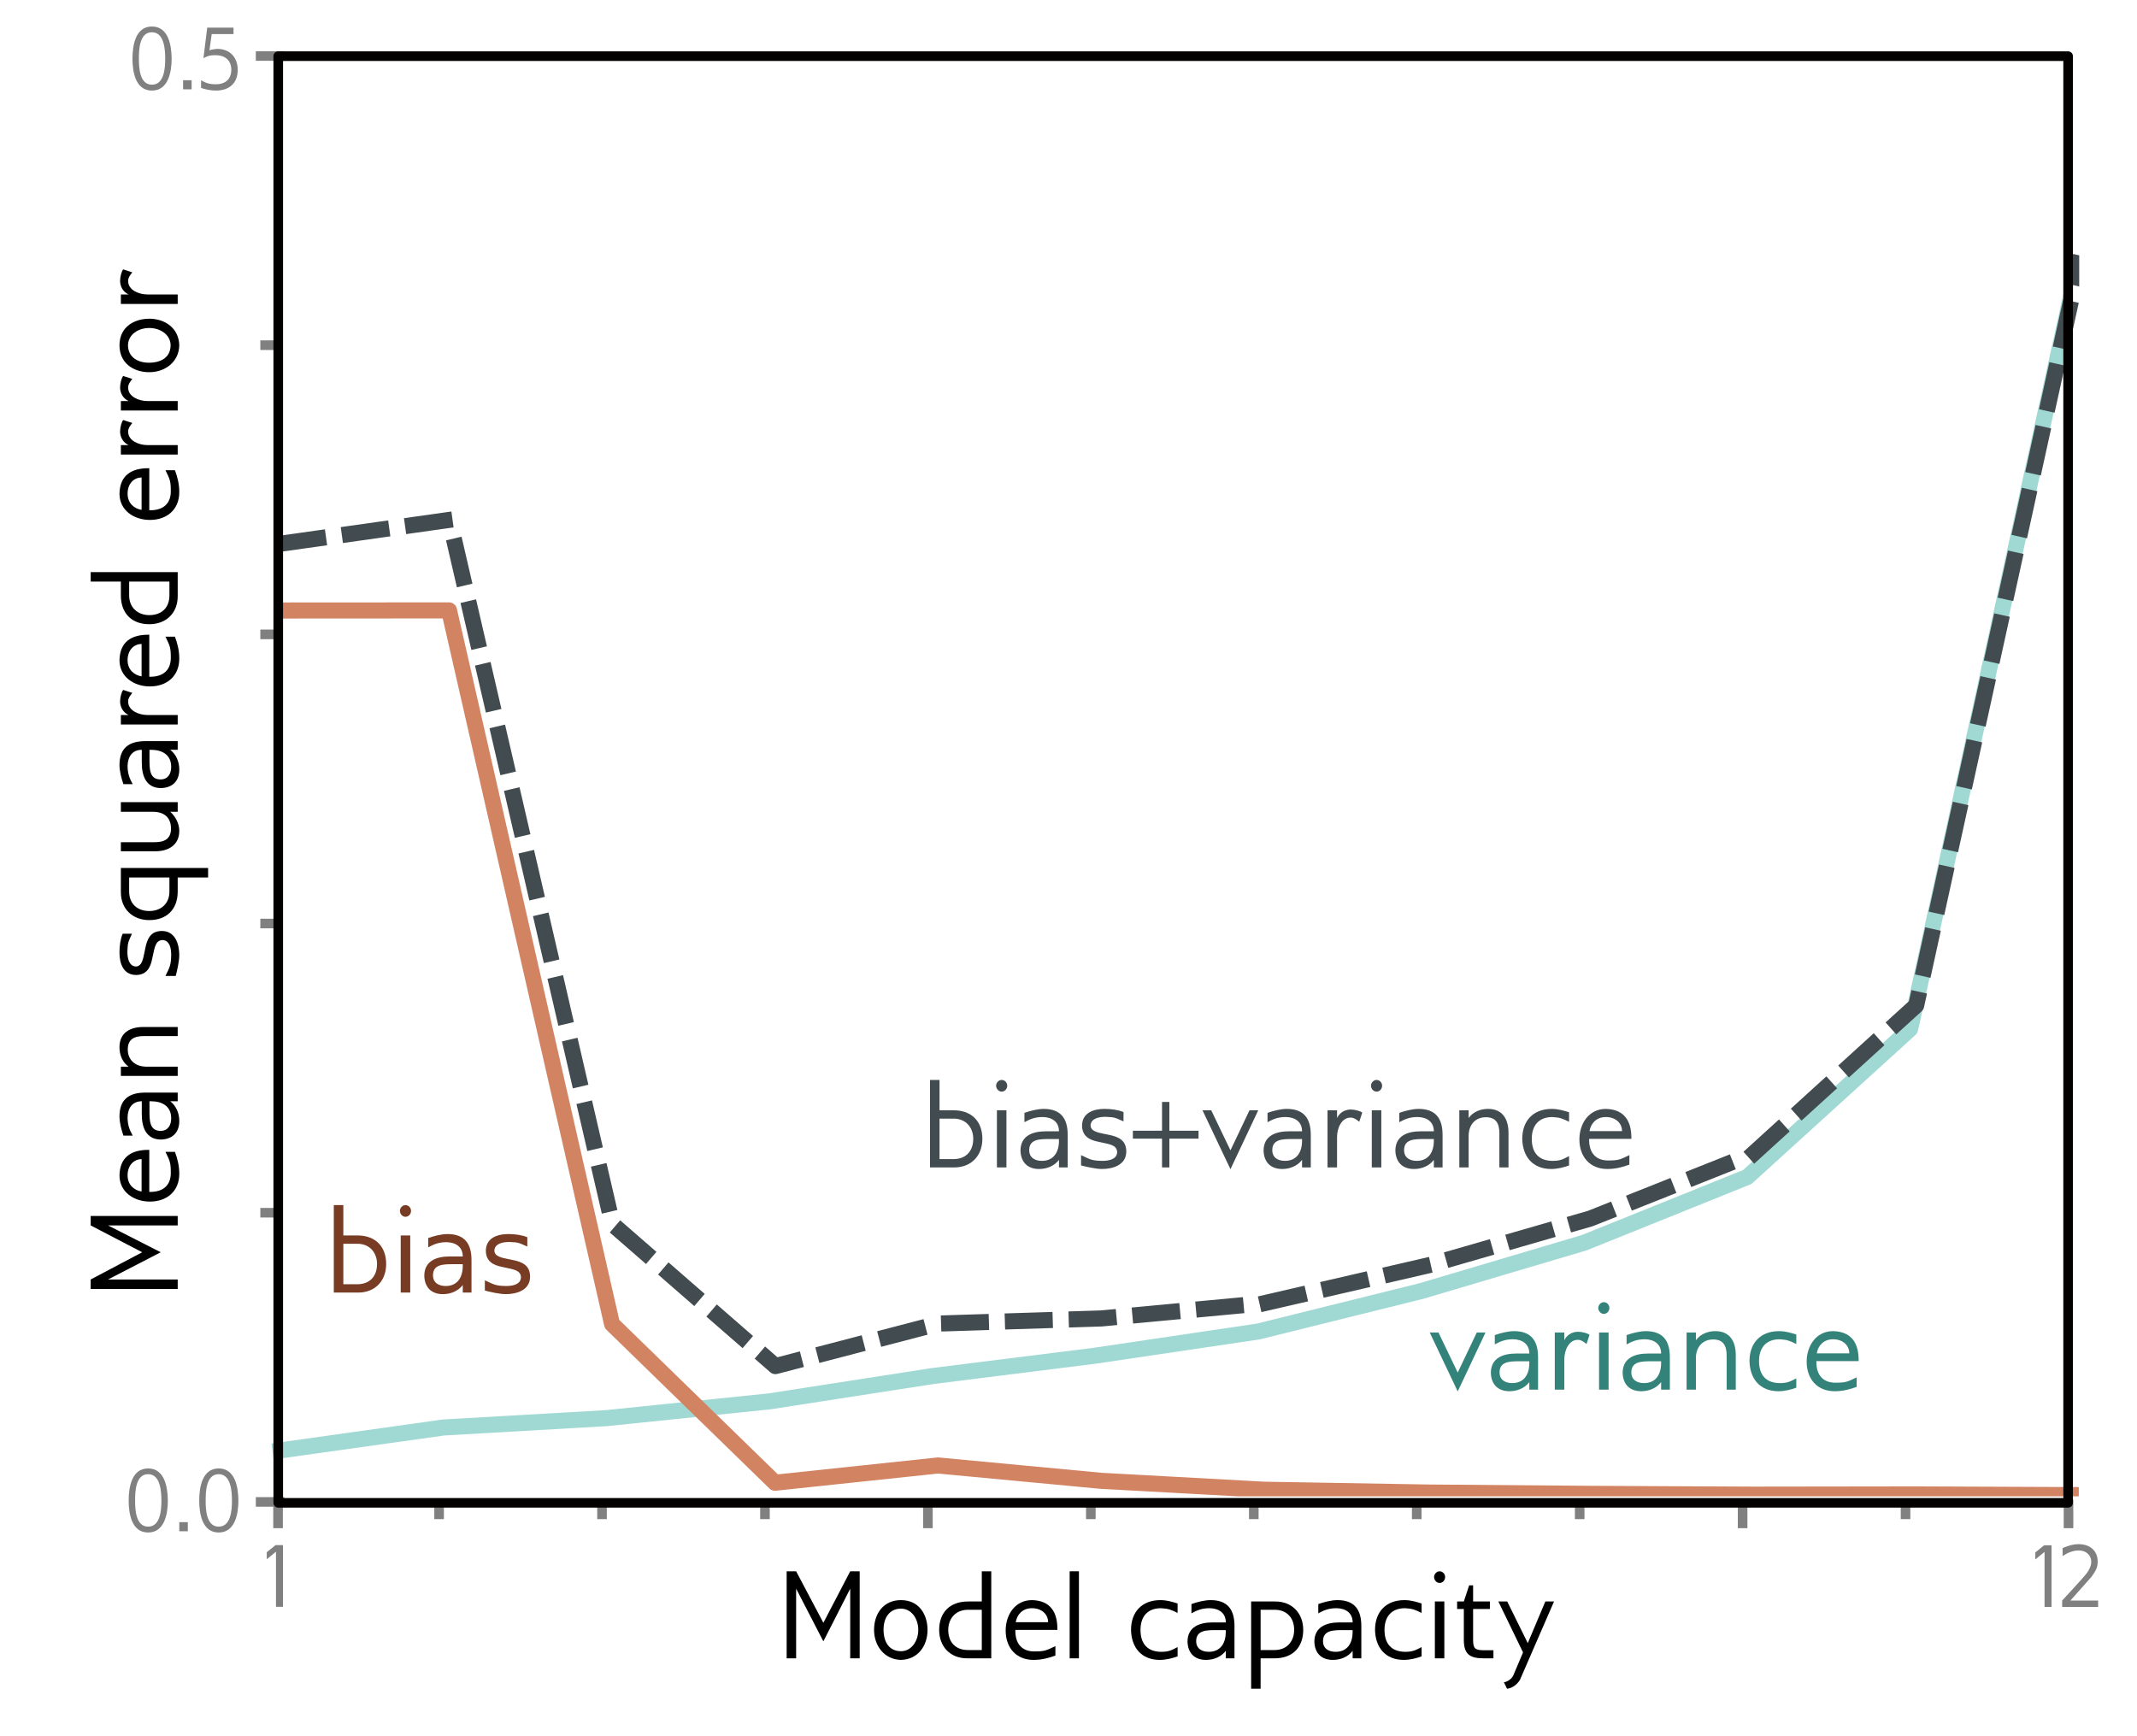 <?xml version="1.0" encoding="UTF-8" standalone="no"?>
<!-- Created with Inkscape (http://www.inkscape.org/) -->

<svg
   xmlns:ns1="http://www.iki.fi/pav/software/textext/"
   xmlns:dc="http://purl.org/dc/elements/1.1/"
   xmlns:cc="http://creativecommons.org/ns#"
   xmlns:rdf="http://www.w3.org/1999/02/22-rdf-syntax-ns#"
   xmlns:svg="http://www.w3.org/2000/svg"
   xmlns="http://www.w3.org/2000/svg"
   xmlns:sodipodi="http://sodipodi.sourceforge.net/DTD/sodipodi-0.dtd"
   xmlns:inkscape="http://www.inkscape.org/namespaces/inkscape"
   sodipodi:docname="PerfBiasVarianceTradeoff.svg"
   inkscape:version="0.92.3 (2405546, 2018-03-11)"
   id="svg318594"
   version="1.1"
   viewBox="0 0 66.827 54.292"
   height="54.292mm"
   width="66.827mm">
  <sodipodi:namedview
     showguides="false"
     inkscape:window-maximized="1"
     inkscape:window-y="-8"
     inkscape:window-x="2552"
     inkscape:window-height="1387"
     inkscape:window-width="2560"
     showgrid="false"
     inkscape:current-layer="layer1"
     inkscape:document-units="mm"
     inkscape:cy="-162.35703"
     inkscape:cx="487.48497"
     inkscape:zoom="1.1698473"
     inkscape:pageshadow="2"
     inkscape:pageopacity="0.0"
     borderopacity="1.0"
     bordercolor="#666666"
     pagecolor="#ffffff"
     id="base"
     fit-margin-top="0"
     fit-margin-left="0"
     fit-margin-right="0"
     fit-margin-bottom="0"
     inkscape:snap-global="false" />
  <defs
     style="stroke-linecap:butt;stroke-linejoin:round"
     id="defs318588">
    <style
       type="text/css"
       id="style57508">
*{stroke-linecap:butt;stroke-linejoin:round;}
  </style>
    <path
       inkscape:connector-curvature="0"
       d="m 72,-221.846 v 100.228 l 4.509,-5.468 4.509,-5.802 4.509,-6.129 4.509,-6.444 4.509,-6.74 4.509,-7.01 4.509,-7.249 4.509,-7.448 4.509,-7.599 4.509,-7.695 4.509,-7.728 4.509,-7.692 4.509,-7.58 4.509,-7.387 4.509,-7.111 4.509,-6.748 4.509,-6.298 4.509,-5.764 4.509,-5.149 4.509,-4.459 4.509,-3.702 4.509,-2.889 4.509,-2.03 4.509,-1.139 4.509,-0.231 4.509,0.682 4.509,1.584 4.509,2.46 4.509,3.298 4.509,4.085 4.509,4.809 4.509,5.463 4.509,6.039 4.509,6.531 4.509,6.938 4.509,7.258 4.509,7.493 4.509,7.645 4.509,7.719 4.509,7.72 4.509,7.654 4.509,7.53 4.509,7.355 4.509,7.135 4.509,6.88 4.509,6.596 4.509,6.29 4.509,5.968 4.509,5.637 4.509,5.302 4.509,4.966 4.509,4.634 4.509,4.309 4.509,3.993 4.509,3.688 4.509,3.395 4.509,3.116 4.509,2.85 4.509,2.599 4.509,2.361 4.509,2.137 4.509,1.926 4.509,1.727 4.509,1.54 4.509,1.363 4.509,1.196 4.509,1.038 4.509,0.888 4.509,0.744 4.509,0.607 4.509,0.474 4.509,0.345 4.509,0.218 4.509,0.094 4.509,-0.03 4.509,-0.154 4.509,-0.28 4.509,-0.407 4.509,-0.538 4.509,-0.673 4.509,-0.813 4.509,-0.96 4.509,-1.114 4.509,-1.276 4.509,-1.448 4.509,-1.629 4.509,-1.822 4.509,-2.027 4.509,-2.244 4.509,-2.475 4.509,-2.719 4.509,-2.978 4.509,-3.25 4.509,-3.536 4.509,-3.835 4.509,-4.146 4.509,-4.466 4.509,-4.795 4.509,-5.129 v -100.228 0 l -4.509,5.129 -4.509,4.795 -4.509,4.466 -4.509,4.146 -4.509,3.835 -4.509,3.536 -4.509,3.25 -4.509,2.978 -4.509,2.719 -4.509,2.475 -4.509,2.244 -4.509,2.027 -4.509,1.822 -4.509,1.629 -4.509,1.448 -4.509,1.276 -4.509,1.114 -4.509,0.96 -4.509,0.813 -4.509,0.673 -4.509,0.538 -4.509,0.407 -4.509,0.28 -4.509,0.154 -4.509,0.03 -4.509,-0.094 -4.509,-0.218 -4.509,-0.345 -4.509,-0.474 -4.509,-0.607 -4.509,-0.744 -4.509,-0.888 -4.509,-1.038 -4.509,-1.196 -4.509,-1.363 -4.509,-1.54 -4.509,-1.727 -4.509,-1.926 -4.509,-2.137 -4.509,-2.361 -4.509,-2.599 -4.509,-2.85 -4.509,-3.116 -4.509,-3.395 -4.509,-3.688 -4.509,-3.993 -4.509,-4.309 -4.509,-4.634 -4.509,-4.966 -4.509,-5.302 -4.509,-5.637 -4.509,-5.968 -4.509,-6.29 -4.509,-6.596 -4.509,-6.88 -4.509,-7.135 -4.509,-7.355 -4.509,-7.53 -4.509,-7.654 -4.509,-7.72 -4.509,-7.719 -4.509,-7.645 -4.509,-7.493 -4.509,-7.258 -4.509,-6.938 -4.509,-6.531 -4.509,-6.039 -4.509,-5.463 -4.509,-4.809 -4.509,-4.085 -4.509,-3.298 -4.509,-2.46 -4.509,-1.584 -4.509,-0.682 -4.509,0.231 -4.509,1.139 -4.509,2.03 -4.509,2.889 -4.509,3.702 -4.509,4.459 -4.509,5.149 -4.509,5.764 -4.509,6.298 -4.509,6.748 -4.509,7.111 -4.509,7.387 -4.509,7.58 -4.509,7.692 -4.509,7.728 -4.509,7.695 -4.509,7.599 -4.509,7.448 -4.509,7.249 -4.509,7.01 -4.509,6.74 -4.509,6.444 -4.509,6.129 -4.509,5.802 z"
       id="m294cea26aa"
       style="stroke:#d3d3d3;stroke-linecap:butt;stroke-linejoin:round" />
    <path
       inkscape:connector-curvature="0"
       d="M 0,0 V 3.5"
       id="m2813816b9a"
       style="stroke:#000000;stroke-width:0.8;stroke-linecap:butt;stroke-linejoin:round" />
    <path
       style="stroke-linecap:butt;stroke-linejoin:round"
       inkscape:connector-curvature="0"
       d="m 31.781,66.406 q -7.609,0 -11.453,-7.5 Q 16.5,51.422 16.5,36.375 q 0,-14.984 3.828,-22.484 3.844,-7.5 11.453,-7.5 7.672,0 11.5,7.5 3.844,7.5 3.844,22.484 0,15.047 -3.844,22.531 -3.828,7.5 -11.5,7.5 z m 0,7.812 q 12.266,0 18.734,-9.703 6.469,-9.688 6.469,-28.141 0,-18.406 -6.469,-28.109 -6.469,-9.688 -18.734,-9.688 -12.25,0 -18.719,9.688 Q 6.594,17.969 6.594,36.375 q 0,18.453 6.469,28.141 6.469,9.703 18.719,9.703 z"
       id="DejaVuSans-48" />
    <path
       style="stroke-linecap:butt;stroke-linejoin:round"
       inkscape:connector-curvature="0"
       d="M 10.688,12.406 H 21 V 0 H 10.688 Z"
       id="DejaVuSans-46" />
    <path
       style="stroke-linecap:butt;stroke-linejoin:round"
       inkscape:connector-curvature="0"
       d="M 19.188,8.297 H 53.609 V 0 H 7.328 v 8.297 q 5.609,5.812 15.297,15.594 9.703,9.797 12.188,12.641 4.734,5.312 6.609,9 1.891,3.688 1.891,7.25 0,5.812 -4.078,9.469 -4.078,3.672 -10.625,3.672 -4.641,0 -9.797,-1.609 -5.141,-1.609 -11,-4.891 v 9.969 Q 13.766,71.781 18.938,73 q 5.188,1.219 9.484,1.219 11.328,0 18.062,-5.672 6.734,-5.656 6.734,-15.125 0,-4.5 -1.688,-8.531 Q 49.859,40.875 45.406,35.406 44.188,33.984 37.641,27.219 31.109,20.453 19.188,8.297 Z"
       id="DejaVuSans-50" />
    <path
       style="stroke-linecap:butt;stroke-linejoin:round"
       inkscape:connector-curvature="0"
       d="M 37.797,64.312 12.891,25.391 h 24.906 z m -2.594,8.594 h 12.406 V 25.391 h 10.406 V 17.188 H 47.609 V 0 h -9.812 V 17.188 H 4.891 v 9.516 z"
       id="DejaVuSans-52" />
    <path
       style="stroke-linecap:butt;stroke-linejoin:round"
       inkscape:connector-curvature="0"
       d="m 33.016,40.375 q -6.641,0 -10.531,-4.547 -3.875,-4.531 -3.875,-12.438 0,-7.859 3.875,-12.438 3.891,-4.562 10.531,-4.562 6.641,0 10.516,4.562 3.875,4.578 3.875,12.438 0,7.906 -3.875,12.438 Q 39.656,40.375 33.016,40.375 Z M 52.594,71.297 V 62.312 q -3.719,1.75 -7.5,2.672 -3.781,0.938 -7.5,0.938 -9.766,0 -14.922,-6.594 -5.141,-6.594 -5.875,-19.922 2.875,4.25 7.219,6.516 4.359,2.266 9.578,2.266 10.984,0 17.359,-6.672 6.375,-6.656 6.375,-18.125 0,-11.234 -6.641,-18.031 -6.641,-6.781 -17.672,-6.781 -12.656,0 -19.344,9.688 -6.688,9.703 -6.688,28.109 0,17.281 8.203,27.562 8.203,10.281 22.016,10.281 3.719,0 7.5,-0.734 3.781,-0.734 7.891,-2.188 z"
       id="DejaVuSans-54" />
    <path
       style="stroke-linecap:butt;stroke-linejoin:round"
       inkscape:connector-curvature="0"
       d="m 31.781,34.625 q -7.031,0 -11.062,-3.766 -4.016,-3.766 -4.016,-10.344 0,-6.594 4.016,-10.359 4.031,-3.766 11.062,-3.766 7.031,0 11.078,3.781 4.062,3.797 4.062,10.344 0,6.578 -4.031,10.344 Q 38.875,34.625 31.781,34.625 Z m -9.859,4.188 Q 15.578,40.375 12.031,44.719 8.5,49.078 8.5,55.328 q 0,8.734 6.219,13.812 6.234,5.078 17.062,5.078 10.891,0 17.094,-5.078 6.203,-5.078 6.203,-13.812 0,-6.25 -3.547,-10.609 Q 48,40.375 41.703,38.812 q 7.125,-1.656 11.094,-6.5 3.984,-4.828 3.984,-11.797 0,-10.609 -6.469,-16.281 -6.469,-5.656 -18.531,-5.656 -12.047,0 -18.531,5.656 -6.469,5.672 -6.469,16.281 0,6.969 4,11.797 4.016,4.844 11.141,6.5 z M 18.312,54.391 q 0,-5.656 3.531,-8.828 3.547,-3.172 9.938,-3.172 6.359,0 9.938,3.172 3.594,3.172 3.594,8.828 0,5.672 -3.594,8.844 -3.578,3.172 -9.938,3.172 -6.391,0 -9.938,-3.172 Q 18.312,60.062 18.312,54.391 Z"
       id="DejaVuSans-56" />
    <path
       style="stroke-linecap:butt;stroke-linejoin:round"
       inkscape:connector-curvature="0"
       d="m 12.406,8.297 h 16.109 v 55.625 L 10.984,60.406 v 8.984 l 17.438,3.516 H 38.281 V 8.297 H 54.391 V 0 H 12.406 Z"
       id="DejaVuSans-49" />
    <path
       inkscape:connector-curvature="0"
       d="M 0,0 H -3.5"
       id="m04794a6e91"
       style="stroke:#000000;stroke-width:0.8;stroke-linecap:butt;stroke-linejoin:round" />
    <path
       style="stroke-linecap:butt;stroke-linejoin:round"
       inkscape:connector-curvature="0"
       d="m 10.797,72.906 h 38.719 v -8.312 h -29.688 V 46.734 q 2.141,0.734 4.281,1.094 2.156,0.359 4.312,0.359 Q 40.625,48.188 47.75,41.5 54.891,34.812 54.891,23.391 54.891,11.625 47.562,5.094 40.234,-1.422 26.906,-1.422 q -4.594,0 -9.359,0.781 -4.75,0.781 -9.828,2.344 V 11.625 q 4.391,-2.391 9.078,-3.562 4.688,-1.172 9.906,-1.172 8.453,0 13.375,4.438 4.938,4.438 4.938,12.062 0,7.609 -4.938,12.047 -4.922,4.453 -13.375,4.453 -3.953,0 -7.891,-0.875 -3.922,-0.875 -8.016,-2.734 z"
       id="DejaVuSans-53" />
    <path
       style="stroke-linecap:butt;stroke-linejoin:round"
       inkscape:connector-curvature="0"
       d="M 40.578,39.312 Q 47.656,37.797 51.625,33 q 3.984,-4.781 3.984,-11.812 0,-10.781 -7.422,-16.703 -7.422,-5.906 -21.094,-5.906 -4.578,0 -9.438,0.906 -4.859,0.906 -10.031,2.719 v 9.516 q 4.094,-2.391 8.969,-3.609 4.891,-1.219 10.219,-1.219 9.266,0 14.125,3.656 4.859,3.656 4.859,10.641 0,6.453 -4.516,10.078 -4.516,3.641 -12.562,3.641 h -8.5 v 8.109 h 8.891 q 7.266,0 11.125,2.906 3.859,2.906 3.859,8.375 0,5.609 -3.984,8.609 -3.969,3.016 -11.391,3.016 -4.062,0 -8.703,-0.891 Q 15.375,64.156 9.812,62.312 v 8.781 q 5.625,1.562 10.531,2.344 4.906,0.781 9.25,0.781 11.234,0 17.766,-5.109 6.547,-5.094 6.547,-13.781 0,-6.062 -3.469,-10.234 -3.469,-4.172 -9.859,-5.781 z"
       id="DejaVuSans-51" />
    <path
       inkscape:connector-curvature="0"
       d="M 0,3 C 0.796,3 1.559,2.684 2.121,2.121 2.684,1.559 3,0.796 3,0 3,-0.796 2.684,-1.559 2.121,-2.121 1.559,-2.684 0.796,-3 0,-3 -0.796,-3 -1.559,-2.684 -2.121,-2.121 -2.684,-1.559 -3,-0.796 -3,0 -3,0.796 -2.684,1.559 -2.121,2.121 -1.559,2.684 -0.796,3 0,3 Z"
       id="m12501dede2"
       style="stroke:#ff0000;stroke-linecap:butt;stroke-linejoin:round" />
    <clipPath
       style="stroke-linecap:butt;stroke-linejoin:round"
       id="p2c1325abbc">
      <rect
         style="stroke-linecap:butt;stroke-linejoin:round"
         height="326.16"
         width="446.4"
         x="72"
         y="51.84"
         id="rect57895" />
    </clipPath>
    <clipPath
       style="stroke-linecap:butt;stroke-linejoin:round"
       id="p73e112cabf">
      <rect
         style="stroke-linecap:butt;stroke-linejoin:round"
         id="rect140579"
         y="51.84"
         x="63"
         width="390.6"
         height="326.16" />
    </clipPath>
    <clipPath
       style="stroke-linecap:butt;stroke-linejoin:round"
       id="clipPath10028">
      <rect
         style="stroke-linecap:butt;stroke-linejoin:round"
         id="rect10026"
         y="51.84"
         x="63"
         width="390.6"
         height="326.16" />
    </clipPath>
    <clipPath
       style="stroke-linecap:butt;stroke-linejoin:round"
       id="clipPath10032">
      <rect
         style="stroke-linecap:butt;stroke-linejoin:round"
         id="rect10030"
         y="51.84"
         x="63"
         width="390.6"
         height="326.16" />
    </clipPath>
    <clipPath
       style="stroke-linecap:butt;stroke-linejoin:round"
       id="clipPath10036">
      <rect
         style="stroke-linecap:butt;stroke-linejoin:round"
         id="rect10034"
         y="51.84"
         x="63"
         width="390.6"
         height="326.16" />
    </clipPath>
    <path
       style="stroke:#d3d3d3;stroke-linecap:butt;stroke-linejoin:round"
       id="path140610"
       d="m 63,-221.846 v 100.228 l 3.945,-5.468 3.945,-5.802 3.945,-6.129 3.945,-6.444 3.945,-6.74 3.945,-7.01 3.945,-7.249 3.945,-7.448 3.945,-7.599 3.945,-7.695 3.945,-7.728 3.945,-7.692 3.945,-7.58 3.945,-7.387 3.945,-7.111 3.945,-6.748 3.945,-6.298 3.945,-5.764 3.945,-5.149 3.945,-4.459 3.945,-3.702 3.945,-2.889 3.945,-2.03 3.945,-1.139 3.945,-0.231 3.945,0.682 3.945,1.584 3.945,2.46 3.945,3.298 3.945,4.085 3.945,4.809 3.945,5.463 3.945,6.039 3.945,6.531 3.945,6.938 3.945,7.258 3.945,7.493 3.945,7.645 3.945,7.719 3.945,7.72 3.945,7.654 3.945,7.53 3.945,7.355 3.945,7.135 3.945,6.88 3.945,6.596 3.945,6.29 3.945,5.968 3.945,5.637 3.945,5.302 3.945,4.966 3.945,4.634 3.945,4.309 3.945,3.993 3.945,3.688 3.945,3.395 3.945,3.116 3.945,2.85 3.945,2.599 3.945,2.361 3.945,2.137 3.945,1.926 3.945,1.727 3.945,1.54 3.945,1.363 3.945,1.196 3.945,1.038 3.945,0.888 3.945,0.744 3.945,0.607 3.945,0.474 3.945,0.345 3.945,0.218 3.945,0.094 3.945,-0.03 3.945,-0.154 3.945,-0.28 3.945,-0.407 3.945,-0.538 3.945,-0.673 3.945,-0.813 3.945,-0.96 3.945,-1.114 3.945,-1.276 3.945,-1.448 3.945,-1.629 3.945,-1.822 3.945,-2.027 3.945,-2.244 3.945,-2.475 3.945,-2.719 3.945,-2.978 3.945,-3.25 3.945,-3.536 3.945,-3.835 3.945,-4.146 3.945,-4.466 3.945,-4.795 3.945,-5.129 v -100.228 0 l -3.945,5.129 -3.945,4.795 -3.945,4.466 -3.945,4.146 -3.945,3.835 -3.945,3.536 -3.945,3.25 -3.945,2.978 -3.945,2.719 -3.945,2.475 -3.945,2.244 -3.945,2.027 -3.945,1.822 -3.945,1.629 -3.945,1.448 -3.945,1.276 -3.945,1.114 -3.945,0.96 -3.945,0.813 -3.945,0.673 -3.945,0.538 -3.945,0.407 -3.945,0.28 -3.945,0.154 -3.945,0.03 -3.945,-0.094 -3.945,-0.218 -3.945,-0.345 -3.945,-0.474 -3.945,-0.607 -3.945,-0.744 -3.945,-0.888 -3.945,-1.038 -3.945,-1.196 -3.945,-1.363 -3.945,-1.54 -3.945,-1.727 -3.945,-1.926 -3.945,-2.137 -3.945,-2.361 -3.945,-2.599 -3.945,-2.85 -3.945,-3.116 -3.945,-3.395 -3.945,-3.688 -3.945,-3.993 -3.945,-4.309 -3.945,-4.634 -3.945,-4.966 -3.945,-5.302 -3.945,-5.637 -3.945,-5.968 -3.945,-6.29 -3.945,-6.596 -3.945,-6.88 -3.945,-7.135 -3.945,-7.355 -3.945,-7.53 -3.945,-7.654 -3.945,-7.72 -3.945,-7.719 -3.945,-7.645 -3.945,-7.493 -3.945,-7.258 -3.945,-6.938 -3.945,-6.531 -3.945,-6.039 -3.945,-5.463 -3.945,-4.809 -3.945,-4.085 -3.945,-3.298 -3.945,-2.46 -3.945,-1.584 -3.945,-0.682 -3.945,0.231 -3.945,1.139 -3.945,2.03 -3.945,2.889 -3.945,3.702 -3.945,4.459 -3.945,5.149 -3.945,5.764 -3.945,6.298 -3.945,6.748 -3.945,7.111 -3.945,7.387 -3.945,7.58 -3.945,7.692 -3.945,7.728 -3.945,7.695 -3.945,7.599 -3.945,7.448 -3.945,7.249 -3.945,7.01 -3.945,6.74 -3.945,6.444 -3.945,6.129 -3.945,5.802 z"
       inkscape:connector-curvature="0" />
    <path
       style="stroke:#d18362;stroke-linecap:butt;stroke-linejoin:round"
       id="path140778"
       d="M 0,3 C 0.796,3 1.559,2.684 2.121,2.121 2.684,1.559 3,0.796 3,0 3,-0.796 2.684,-1.559 2.121,-2.121 1.559,-2.684 0.796,-3 0,-3 -0.796,-3 -1.559,-2.684 -2.121,-2.121 -2.684,-1.559 -3,-0.796 -3,0 -3,0.796 -2.684,1.559 -2.121,2.121 -1.559,2.684 -0.796,3 0,3 Z"
       inkscape:connector-curvature="0" />
    <style
       type="text/css"
       id="style10473">
*{stroke-linecap:butt;stroke-linejoin:round;}
  </style>
    <path
       inkscape:connector-curvature="0"
       d="m 63,-221.846 v 100.228 l 3.945,-5.468 3.945,-5.802 3.945,-6.129 3.945,-6.444 3.945,-6.74 3.945,-7.01 3.945,-7.249 3.945,-7.448 3.945,-7.599 3.945,-7.695 3.945,-7.728 3.945,-7.692 3.945,-7.58 3.945,-7.387 3.945,-7.111 3.945,-6.748 3.945,-6.298 3.945,-5.764 3.945,-5.149 3.945,-4.459 3.945,-3.702 3.945,-2.889 3.945,-2.03 3.945,-1.139 3.945,-0.231 3.945,0.682 3.945,1.584 3.945,2.46 3.945,3.298 3.945,4.085 3.945,4.809 3.945,5.463 3.945,6.039 3.945,6.531 3.945,6.938 3.945,7.258 3.945,7.493 3.945,7.645 3.945,7.719 3.945,7.72 3.945,7.654 3.945,7.53 3.945,7.355 3.945,7.135 3.945,6.88 3.945,6.596 3.945,6.29 3.945,5.968 3.945,5.637 3.945,5.302 3.945,4.966 3.945,4.634 3.945,4.309 3.945,3.993 3.945,3.688 3.945,3.395 3.945,3.116 3.945,2.85 3.945,2.599 3.945,2.361 3.945,2.137 3.945,1.926 3.945,1.727 3.945,1.54 3.945,1.363 3.945,1.196 3.945,1.038 3.945,0.888 3.945,0.744 3.945,0.607 3.945,0.474 3.945,0.345 3.945,0.218 3.945,0.094 3.945,-0.03 3.945,-0.154 3.945,-0.28 3.945,-0.407 3.945,-0.538 3.945,-0.673 3.945,-0.813 3.945,-0.96 3.945,-1.114 3.945,-1.276 3.945,-1.448 3.945,-1.629 3.945,-1.822 3.945,-2.027 3.945,-2.244 3.945,-2.475 3.945,-2.719 3.945,-2.978 3.945,-3.25 3.945,-3.536 3.945,-3.835 3.945,-4.146 3.945,-4.466 3.945,-4.795 3.945,-5.129 v -100.228 0 l -3.945,5.129 -3.945,4.795 -3.945,4.466 -3.945,4.146 -3.945,3.835 -3.945,3.536 -3.945,3.25 -3.945,2.978 -3.945,2.719 -3.945,2.475 -3.945,2.244 -3.945,2.027 -3.945,1.822 -3.945,1.629 -3.945,1.448 -3.945,1.276 -3.945,1.114 -3.945,0.96 -3.945,0.813 -3.945,0.673 -3.945,0.538 -3.945,0.407 -3.945,0.28 -3.945,0.154 -3.945,0.03 -3.945,-0.094 -3.945,-0.218 -3.945,-0.345 -3.945,-0.474 -3.945,-0.607 -3.945,-0.744 -3.945,-0.888 -3.945,-1.038 -3.945,-1.196 -3.945,-1.363 -3.945,-1.54 -3.945,-1.727 -3.945,-1.926 -3.945,-2.137 -3.945,-2.361 -3.945,-2.599 -3.945,-2.85 -3.945,-3.116 -3.945,-3.395 -3.945,-3.688 -3.945,-3.993 -3.945,-4.309 -3.945,-4.634 -3.945,-4.966 -3.945,-5.302 -3.945,-5.637 -3.945,-5.968 -3.945,-6.29 -3.945,-6.596 -3.945,-6.88 -3.945,-7.135 -3.945,-7.355 -3.945,-7.53 -3.945,-7.654 -3.945,-7.72 -3.945,-7.719 -3.945,-7.645 -3.945,-7.493 -3.945,-7.258 -3.945,-6.938 -3.945,-6.531 -3.945,-6.039 -3.945,-5.463 -3.945,-4.809 -3.945,-4.085 -3.945,-3.298 -3.945,-2.46 -3.945,-1.584 -3.945,-0.682 -3.945,0.231 -3.945,1.139 -3.945,2.03 -3.945,2.889 -3.945,3.702 -3.945,4.459 -3.945,5.149 -3.945,5.764 -3.945,6.298 -3.945,6.748 -3.945,7.111 -3.945,7.387 -3.945,7.58 -3.945,7.692 -3.945,7.728 -3.945,7.695 -3.945,7.599 -3.945,7.448 -3.945,7.249 -3.945,7.01 -3.945,6.74 -3.945,6.444 -3.945,6.129 -3.945,5.802 z"
       id="me0fa955cbe"
       style="stroke:#d3d3d3;stroke-linecap:butt;stroke-linejoin:round" />
    <path
       inkscape:connector-curvature="0"
       d="M 0,0 V 3.5"
       id="m760e6b6fb5"
       style="stroke:#000000;stroke-width:0.8;stroke-linecap:butt;stroke-linejoin:round" />
    <path
       style="stroke-linecap:butt;stroke-linejoin:round"
       inkscape:connector-curvature="0"
       d="m 31.781,66.406 q -7.609,0 -11.453,-7.5 Q 16.5,51.422 16.5,36.375 q 0,-14.984 3.828,-22.484 3.844,-7.5 11.453,-7.5 7.672,0 11.5,7.5 3.844,7.5 3.844,22.484 0,15.047 -3.844,22.531 -3.828,7.5 -11.5,7.5 z m 0,7.812 q 12.266,0 18.734,-9.703 6.469,-9.688 6.469,-28.141 0,-18.406 -6.469,-28.109 -6.469,-9.688 -18.734,-9.688 -12.25,0 -18.719,9.688 Q 6.594,17.969 6.594,36.375 q 0,18.453 6.469,28.141 6.469,9.703 18.719,9.703 z"
       id="DejaVuSans-48-0" />
    <path
       style="stroke-linecap:butt;stroke-linejoin:round"
       inkscape:connector-curvature="0"
       d="M 10.688,12.406 H 21 V 0 H 10.688 Z"
       id="DejaVuSans-46-3" />
    <path
       style="stroke-linecap:butt;stroke-linejoin:round"
       inkscape:connector-curvature="0"
       d="M 19.188,8.297 H 53.609 V 0 H 7.328 v 8.297 q 5.609,5.812 15.297,15.594 9.703,9.797 12.188,12.641 4.734,5.312 6.609,9 1.891,3.688 1.891,7.25 0,5.812 -4.078,9.469 -4.078,3.672 -10.625,3.672 -4.641,0 -9.797,-1.609 -5.141,-1.609 -11,-4.891 v 9.969 Q 13.766,71.781 18.938,73 q 5.188,1.219 9.484,1.219 11.328,0 18.062,-5.672 6.734,-5.656 6.734,-15.125 0,-4.5 -1.688,-8.531 Q 49.859,40.875 45.406,35.406 44.188,33.984 37.641,27.219 31.109,20.453 19.188,8.297 Z"
       id="DejaVuSans-50-6" />
    <path
       style="stroke-linecap:butt;stroke-linejoin:round"
       inkscape:connector-curvature="0"
       d="M 37.797,64.312 12.891,25.391 h 24.906 z m -2.594,8.594 h 12.406 V 25.391 h 10.406 V 17.188 H 47.609 V 0 h -9.812 V 17.188 H 4.891 v 9.516 z"
       id="DejaVuSans-52-5" />
    <path
       style="stroke-linecap:butt;stroke-linejoin:round"
       inkscape:connector-curvature="0"
       d="m 33.016,40.375 q -6.641,0 -10.531,-4.547 -3.875,-4.531 -3.875,-12.438 0,-7.859 3.875,-12.438 3.891,-4.562 10.531,-4.562 6.641,0 10.516,4.562 3.875,4.578 3.875,12.438 0,7.906 -3.875,12.438 Q 39.656,40.375 33.016,40.375 Z M 52.594,71.297 V 62.312 q -3.719,1.75 -7.5,2.672 -3.781,0.938 -7.5,0.938 -9.766,0 -14.922,-6.594 -5.141,-6.594 -5.875,-19.922 2.875,4.25 7.219,6.516 4.359,2.266 9.578,2.266 10.984,0 17.359,-6.672 6.375,-6.656 6.375,-18.125 0,-11.234 -6.641,-18.031 -6.641,-6.781 -17.672,-6.781 -12.656,0 -19.344,9.688 -6.688,9.703 -6.688,28.109 0,17.281 8.203,27.562 8.203,10.281 22.016,10.281 3.719,0 7.5,-0.734 3.781,-0.734 7.891,-2.188 z"
       id="DejaVuSans-54-7" />
    <path
       style="stroke-linecap:butt;stroke-linejoin:round"
       inkscape:connector-curvature="0"
       d="m 31.781,34.625 q -7.031,0 -11.062,-3.766 -4.016,-3.766 -4.016,-10.344 0,-6.594 4.016,-10.359 4.031,-3.766 11.062,-3.766 7.031,0 11.078,3.781 4.062,3.797 4.062,10.344 0,6.578 -4.031,10.344 Q 38.875,34.625 31.781,34.625 Z m -9.859,4.188 Q 15.578,40.375 12.031,44.719 8.5,49.078 8.5,55.328 q 0,8.734 6.219,13.812 6.234,5.078 17.062,5.078 10.891,0 17.094,-5.078 6.203,-5.078 6.203,-13.812 0,-6.25 -3.547,-10.609 Q 48,40.375 41.703,38.812 q 7.125,-1.656 11.094,-6.5 3.984,-4.828 3.984,-11.797 0,-10.609 -6.469,-16.281 -6.469,-5.656 -18.531,-5.656 -12.047,0 -18.531,5.656 -6.469,5.672 -6.469,16.281 0,6.969 4,11.797 4.016,4.844 11.141,6.5 z M 18.312,54.391 q 0,-5.656 3.531,-8.828 3.547,-3.172 9.938,-3.172 6.359,0 9.938,3.172 3.594,3.172 3.594,8.828 0,5.672 -3.594,8.844 -3.578,3.172 -9.938,3.172 -6.391,0 -9.938,-3.172 Q 18.312,60.062 18.312,54.391 Z"
       id="DejaVuSans-56-0" />
    <path
       style="stroke-linecap:butt;stroke-linejoin:round"
       inkscape:connector-curvature="0"
       d="m 12.406,8.297 h 16.109 v 55.625 L 10.984,60.406 v 8.984 l 17.438,3.516 H 38.281 V 8.297 H 54.391 V 0 H 12.406 Z"
       id="DejaVuSans-49-7" />
    <path
       inkscape:connector-curvature="0"
       d="M 0,0 H -3.5"
       id="mc7e4868470"
       style="stroke:#000000;stroke-width:0.8;stroke-linecap:butt;stroke-linejoin:round" />
    <path
       style="stroke-linecap:butt;stroke-linejoin:round"
       inkscape:connector-curvature="0"
       d="m 10.797,72.906 h 38.719 v -8.312 h -29.688 V 46.734 q 2.141,0.734 4.281,1.094 2.156,0.359 4.312,0.359 Q 40.625,48.188 47.75,41.5 54.891,34.812 54.891,23.391 54.891,11.625 47.562,5.094 40.234,-1.422 26.906,-1.422 q -4.594,0 -9.359,0.781 -4.75,0.781 -9.828,2.344 V 11.625 q 4.391,-2.391 9.078,-3.562 4.688,-1.172 9.906,-1.172 8.453,0 13.375,4.438 4.938,4.438 4.938,12.062 0,7.609 -4.938,12.047 -4.922,4.453 -13.375,4.453 -3.953,0 -7.891,-0.875 -3.922,-0.875 -8.016,-2.734 z"
       id="DejaVuSans-53-1" />
    <path
       style="stroke-linecap:butt;stroke-linejoin:round"
       inkscape:connector-curvature="0"
       d="M 40.578,39.312 Q 47.656,37.797 51.625,33 q 3.984,-4.781 3.984,-11.812 0,-10.781 -7.422,-16.703 -7.422,-5.906 -21.094,-5.906 -4.578,0 -9.438,0.906 -4.859,0.906 -10.031,2.719 v 9.516 q 4.094,-2.391 8.969,-3.609 4.891,-1.219 10.219,-1.219 9.266,0 14.125,3.656 4.859,3.656 4.859,10.641 0,6.453 -4.516,10.078 -4.516,3.641 -12.562,3.641 h -8.5 v 8.109 h 8.891 q 7.266,0 11.125,2.906 3.859,2.906 3.859,8.375 0,5.609 -3.984,8.609 -3.969,3.016 -11.391,3.016 -4.062,0 -8.703,-0.891 Q 15.375,64.156 9.812,62.312 v 8.781 q 5.625,1.562 10.531,2.344 4.906,0.781 9.25,0.781 11.234,0 17.766,-5.109 6.547,-5.094 6.547,-13.781 0,-6.062 -3.469,-10.234 -3.469,-4.172 -9.859,-5.781 z"
       id="DejaVuSans-51-8" />
    <path
       inkscape:connector-curvature="0"
       d="M 0,3 C 0.796,3 1.559,2.684 2.121,2.121 2.684,1.559 3,0.796 3,0 3,-0.796 2.684,-1.559 2.121,-2.121 1.559,-2.684 0.796,-3 0,-3 -0.796,-3 -1.559,-2.684 -2.121,-2.121 -2.684,-1.559 -3,-0.796 -3,0 -3,0.796 -2.684,1.559 -2.121,2.121 -1.559,2.684 -0.796,3 0,3 Z"
       id="m4b208e1034"
       style="stroke:#d18362;stroke-linecap:butt;stroke-linejoin:round" />
    <clipPath
       style="stroke-linecap:butt;stroke-linejoin:round"
       id="p73e112cabf-0">
      <rect
         style="stroke-linecap:butt;stroke-linejoin:round"
         height="326.16"
         width="390.6"
         x="63"
         y="51.84"
         id="rect10780" />
    </clipPath>
    <clipPath
       style="stroke-linecap:butt;stroke-linejoin:round"
       id="p73e112cabf-4">
      <rect
         style="stroke-linecap:butt;stroke-linejoin:round"
         id="rect140579-6"
         y="51.84"
         x="63"
         width="390.6"
         height="326.16" />
    </clipPath>
    <clipPath
       style="stroke-linecap:butt;stroke-linejoin:round"
       id="clipPath11018">
      <rect
         style="stroke-linecap:butt;stroke-linejoin:round"
         id="rect11016"
         y="51.84"
         x="63"
         width="390.6"
         height="326.16" />
    </clipPath>
    <clipPath
       style="stroke-linecap:butt;stroke-linejoin:round"
       id="clipPath11022">
      <rect
         style="stroke-linecap:butt;stroke-linejoin:round"
         id="rect11020"
         y="51.84"
         x="63"
         width="390.6"
         height="326.16" />
    </clipPath>
    <clipPath
       style="stroke-linecap:butt;stroke-linejoin:round"
       id="clipPath11026">
      <rect
         style="stroke-linecap:butt;stroke-linejoin:round"
         id="rect11024"
         y="51.84"
         x="63"
         width="390.6"
         height="326.16" />
    </clipPath>
    <path
       style="stroke:#d3d3d3;stroke-linecap:butt;stroke-linejoin:round"
       id="path140610-3"
       d="m 63,-221.846 v 100.228 l 3.945,-5.468 3.945,-5.802 3.945,-6.129 3.945,-6.444 3.945,-6.74 3.945,-7.01 3.945,-7.249 3.945,-7.448 3.945,-7.599 3.945,-7.695 3.945,-7.728 3.945,-7.692 3.945,-7.58 3.945,-7.387 3.945,-7.111 3.945,-6.748 3.945,-6.298 3.945,-5.764 3.945,-5.149 3.945,-4.459 3.945,-3.702 3.945,-2.889 3.945,-2.03 3.945,-1.139 3.945,-0.231 3.945,0.682 3.945,1.584 3.945,2.46 3.945,3.298 3.945,4.085 3.945,4.809 3.945,5.463 3.945,6.039 3.945,6.531 3.945,6.938 3.945,7.258 3.945,7.493 3.945,7.645 3.945,7.719 3.945,7.72 3.945,7.654 3.945,7.53 3.945,7.355 3.945,7.135 3.945,6.88 3.945,6.596 3.945,6.29 3.945,5.968 3.945,5.637 3.945,5.302 3.945,4.966 3.945,4.634 3.945,4.309 3.945,3.993 3.945,3.688 3.945,3.395 3.945,3.116 3.945,2.85 3.945,2.599 3.945,2.361 3.945,2.137 3.945,1.926 3.945,1.727 3.945,1.54 3.945,1.363 3.945,1.196 3.945,1.038 3.945,0.888 3.945,0.744 3.945,0.607 3.945,0.474 3.945,0.345 3.945,0.218 3.945,0.094 3.945,-0.03 3.945,-0.154 3.945,-0.28 3.945,-0.407 3.945,-0.538 3.945,-0.673 3.945,-0.813 3.945,-0.96 3.945,-1.114 3.945,-1.276 3.945,-1.448 3.945,-1.629 3.945,-1.822 3.945,-2.027 3.945,-2.244 3.945,-2.475 3.945,-2.719 3.945,-2.978 3.945,-3.25 3.945,-3.536 3.945,-3.835 3.945,-4.146 3.945,-4.466 3.945,-4.795 3.945,-5.129 v -100.228 0 l -3.945,5.129 -3.945,4.795 -3.945,4.466 -3.945,4.146 -3.945,3.835 -3.945,3.536 -3.945,3.25 -3.945,2.978 -3.945,2.719 -3.945,2.475 -3.945,2.244 -3.945,2.027 -3.945,1.822 -3.945,1.629 -3.945,1.448 -3.945,1.276 -3.945,1.114 -3.945,0.96 -3.945,0.813 -3.945,0.673 -3.945,0.538 -3.945,0.407 -3.945,0.28 -3.945,0.154 -3.945,0.03 -3.945,-0.094 -3.945,-0.218 -3.945,-0.345 -3.945,-0.474 -3.945,-0.607 -3.945,-0.744 -3.945,-0.888 -3.945,-1.038 -3.945,-1.196 -3.945,-1.363 -3.945,-1.54 -3.945,-1.727 -3.945,-1.926 -3.945,-2.137 -3.945,-2.361 -3.945,-2.599 -3.945,-2.85 -3.945,-3.116 -3.945,-3.395 -3.945,-3.688 -3.945,-3.993 -3.945,-4.309 -3.945,-4.634 -3.945,-4.966 -3.945,-5.302 -3.945,-5.637 -3.945,-5.968 -3.945,-6.29 -3.945,-6.596 -3.945,-6.88 -3.945,-7.135 -3.945,-7.355 -3.945,-7.53 -3.945,-7.654 -3.945,-7.72 -3.945,-7.719 -3.945,-7.645 -3.945,-7.493 -3.945,-7.258 -3.945,-6.938 -3.945,-6.531 -3.945,-6.039 -3.945,-5.463 -3.945,-4.809 -3.945,-4.085 -3.945,-3.298 -3.945,-2.46 -3.945,-1.584 -3.945,-0.682 -3.945,0.231 -3.945,1.139 -3.945,2.03 -3.945,2.889 -3.945,3.702 -3.945,4.459 -3.945,5.149 -3.945,5.764 -3.945,6.298 -3.945,6.748 -3.945,7.111 -3.945,7.387 -3.945,7.58 -3.945,7.692 -3.945,7.728 -3.945,7.695 -3.945,7.599 -3.945,7.448 -3.945,7.249 -3.945,7.01 -3.945,6.74 -3.945,6.444 -3.945,6.129 -3.945,5.802 z"
       inkscape:connector-curvature="0" />
    <path
       style="stroke:#d18362;stroke-linecap:butt;stroke-linejoin:round"
       id="path140778-4"
       d="M 0,3 C 0.796,3 1.559,2.684 2.121,2.121 2.684,1.559 3,0.796 3,0 3,-0.796 2.684,-1.559 2.121,-2.121 1.559,-2.684 0.796,-3 0,-3 -0.796,-3 -1.559,-2.684 -2.121,-2.121 -2.684,-1.559 -3,-0.796 -3,0 -3,0.796 -2.684,1.559 -2.121,2.121 -1.559,2.684 -0.796,3 0,3 Z"
       inkscape:connector-curvature="0" />
    <style
       type="text/css"
       id="style193588">
*{stroke-linecap:butt;stroke-linejoin:round;}
  </style>
    <path
       d="M 0 0  L 0 3.5  "
       id="m4e913206ca"
       style="stroke:#000000;stroke-width:0.8;" />
    <path
       d="M 31.781 66.406  Q 24.172 66.406 20.328 58.906  Q 16.5 51.422 16.5 36.375  Q 16.5 21.391 20.328 13.891  Q 24.172 6.391 31.781 6.391  Q 39.453 6.391 43.281 13.891  Q 47.125 21.391 47.125 36.375  Q 47.125 51.422 43.281 58.906  Q 39.453 66.406 31.781 66.406  z M 31.781 74.219  Q 44.047 74.219 50.516 64.516  Q 56.984 54.828 56.984 36.375  Q 56.984 17.969 50.516 8.266  Q 44.047 -1.422 31.781 -1.422  Q 19.531 -1.422 13.062 8.266  Q 6.594 17.969 6.594 36.375  Q 6.594 54.828 13.062 64.516  Q 19.531 74.219 31.781 74.219  z "
       id="DejaVuSans-48-1" />
    <path
       d="M 19.188 8.297  L 53.609 8.297  L 53.609 0  L 7.328 0  L 7.328 8.297  Q 12.938 14.109 22.625 23.891  Q 32.328 33.688 34.812 36.531  Q 39.547 41.844 41.422 45.531  Q 43.312 49.219 43.312 52.781  Q 43.312 58.594 39.234 62.25  Q 35.156 65.922 28.609 65.922  Q 23.969 65.922 18.812 64.312  Q 13.672 62.703 7.812 59.422  L 7.812 69.391  Q 13.766 71.781 18.938 73  Q 24.125 74.219 28.422 74.219  Q 39.75 74.219 46.484 68.547  Q 53.219 62.891 53.219 53.422  Q 53.219 48.922 51.531 44.891  Q 49.859 40.875 45.406 35.406  Q 44.188 33.984 37.641 27.219  Q 31.109 20.453 19.188 8.297  z "
       id="DejaVuSans-50-2" />
    <path
       d="M 37.797 64.312  L 12.891 25.391  L 37.797 25.391  z M 35.203 72.906  L 47.609 72.906  L 47.609 25.391  L 58.016 25.391  L 58.016 17.188  L 47.609 17.188  L 47.609 0  L 37.797 0  L 37.797 17.188  L 4.891 17.188  L 4.891 26.703  z "
       id="DejaVuSans-52-4" />
    <path
       d="M 33.016 40.375  Q 26.375 40.375 22.484 35.828  Q 18.609 31.297 18.609 23.391  Q 18.609 15.531 22.484 10.953  Q 26.375 6.391 33.016 6.391  Q 39.656 6.391 43.531 10.953  Q 47.406 15.531 47.406 23.391  Q 47.406 31.297 43.531 35.828  Q 39.656 40.375 33.016 40.375  z M 52.594 71.297  L 52.594 62.312  Q 48.875 64.062 45.094 64.984  Q 41.312 65.922 37.594 65.922  Q 27.828 65.922 22.672 59.328  Q 17.531 52.734 16.797 39.406  Q 19.672 43.656 24.016 45.922  Q 28.375 48.188 33.594 48.188  Q 44.578 48.188 50.953 41.516  Q 57.328 34.859 57.328 23.391  Q 57.328 12.156 50.688 5.359  Q 44.047 -1.422 33.016 -1.422  Q 20.359 -1.422 13.672 8.266  Q 6.984 17.969 6.984 36.375  Q 6.984 53.656 15.188 63.938  Q 23.391 74.219 37.203 74.219  Q 40.922 74.219 44.703 73.484  Q 48.484 72.75 52.594 71.297  z "
       id="DejaVuSans-54-8" />
    <path
       d="M 31.781 34.625  Q 24.75 34.625 20.719 30.859  Q 16.703 27.094 16.703 20.516  Q 16.703 13.922 20.719 10.156  Q 24.75 6.391 31.781 6.391  Q 38.812 6.391 42.859 10.172  Q 46.922 13.969 46.922 20.516  Q 46.922 27.094 42.891 30.859  Q 38.875 34.625 31.781 34.625  z M 21.922 38.812  Q 15.578 40.375 12.031 44.719  Q 8.5 49.078 8.5 55.328  Q 8.5 64.062 14.719 69.141  Q 20.953 74.219 31.781 74.219  Q 42.672 74.219 48.875 69.141  Q 55.078 64.062 55.078 55.328  Q 55.078 49.078 51.531 44.719  Q 48 40.375 41.703 38.812  Q 48.828 37.156 52.797 32.312  Q 56.781 27.484 56.781 20.516  Q 56.781 9.906 50.312 4.234  Q 43.844 -1.422 31.781 -1.422  Q 19.734 -1.422 13.25 4.234  Q 6.781 9.906 6.781 20.516  Q 6.781 27.484 10.781 32.312  Q 14.797 37.156 21.922 38.812  z M 18.312 54.391  Q 18.312 48.734 21.844 45.562  Q 25.391 42.391 31.781 42.391  Q 38.141 42.391 41.719 45.562  Q 45.312 48.734 45.312 54.391  Q 45.312 60.062 41.719 63.234  Q 38.141 66.406 31.781 66.406  Q 25.391 66.406 21.844 63.234  Q 18.312 60.062 18.312 54.391  z "
       id="DejaVuSans-56-05" />
    <path
       d="M 12.406 8.297  L 28.516 8.297  L 28.516 63.922  L 10.984 60.406  L 10.984 69.391  L 28.422 72.906  L 38.281 72.906  L 38.281 8.297  L 54.391 8.297  L 54.391 0  L 12.406 0  z "
       id="DejaVuSans-49-70" />
    <path
       d="M 0 0  L -3.5 0  "
       id="me9dc5c6175"
       style="stroke:#000000;stroke-width:0.8;" />
    <path
       d="M 10.688 12.406  L 21 12.406  L 21 0  L 10.688 0  z "
       id="DejaVuSans-46-8" />
    <path
       d="M 40.578 39.312  Q 47.656 37.797 51.625 33  Q 55.609 28.219 55.609 21.188  Q 55.609 10.406 48.188 4.484  Q 40.766 -1.422 27.094 -1.422  Q 22.516 -1.422 17.656 -0.516  Q 12.797 0.391 7.625 2.203  L 7.625 11.719  Q 11.719 9.328 16.594 8.109  Q 21.484 6.891 26.812 6.891  Q 36.078 6.891 40.938 10.547  Q 45.797 14.203 45.797 21.188  Q 45.797 27.641 41.281 31.266  Q 36.766 34.906 28.719 34.906  L 20.219 34.906  L 20.219 43.016  L 29.109 43.016  Q 36.375 43.016 40.234 45.922  Q 44.094 48.828 44.094 54.297  Q 44.094 59.906 40.109 62.906  Q 36.141 65.922 28.719 65.922  Q 24.656 65.922 20.016 65.031  Q 15.375 64.156 9.812 62.312  L 9.812 71.094  Q 15.438 72.656 20.344 73.438  Q 25.25 74.219 29.594 74.219  Q 40.828 74.219 47.359 69.109  Q 53.906 64.016 53.906 55.328  Q 53.906 49.266 50.438 45.094  Q 46.969 40.922 40.578 39.312  z "
       id="DejaVuSans-51-7" />
    <path
       d="M 10.797 72.906  L 49.516 72.906  L 49.516 64.594  L 19.828 64.594  L 19.828 46.734  Q 21.969 47.469 24.109 47.828  Q 26.266 48.188 28.422 48.188  Q 40.625 48.188 47.75 41.5  Q 54.891 34.812 54.891 23.391  Q 54.891 11.625 47.562 5.094  Q 40.234 -1.422 26.906 -1.422  Q 22.312 -1.422 17.547 -0.641  Q 12.797 0.141 7.719 1.703  L 7.719 11.625  Q 12.109 9.234 16.797 8.062  Q 21.484 6.891 26.703 6.891  Q 35.156 6.891 40.078 11.328  Q 45.016 15.766 45.016 23.391  Q 45.016 31 40.078 35.438  Q 35.156 39.891 26.703 39.891  Q 22.75 39.891 18.812 39.016  Q 14.891 38.141 10.797 36.281  z "
       id="DejaVuSans-53-2" />
    <clipPath
       id="p437b9e4545">
      <rect
         height="326.16"
         width="446.4"
         x="72"
         y="51.84"
         id="rect193827" />
    </clipPath>
  </defs>
  <g
     style="stroke-linecap:butt;stroke-linejoin:round"
     transform="translate(-28.839,-123.171)"
     inkscape:label="Layer 1"
     inkscape:groupmode="layer"
     id="layer1">
    <g
       transform="matrix(0.395,0,0,0.395,-5.574,121.8)"
       ns1:version="0.11.0"
       ns1:texconverter="pdflatex"
       ns1:pdfconverter="pdf2svg"
       ns1:text="Model capacity"
       ns1:preamble="C:\\Users\\drsjd\\AppData\\Roaming\\inkscape\\extensions\\textext\\default_packages_simon.tex"
       ns1:scale="1.11954289487"
       ns1:alignment="middle center"
       inkscapeversion="0.92.3"
       ns1:jacobian_sqrt="0.394951"
       style="fill:#000000;fill-opacity:1;stroke-linecap:butt;stroke-linejoin:round"
       id="g135150">
      <g
         id="g135148"
         style="fill:#000000;fill-opacity:1;stroke-linecap:butt;stroke-linejoin:round">
        <g
           style="fill:#000000;fill-opacity:1;stroke-linecap:butt;stroke-linejoin:round"
           id="g135128">
          <path
             inkscape:connector-curvature="0"
             style="fill:#000000;fill-opacity:1;stroke:none;stroke-width:0;stroke-linecap:butt;stroke-linejoin:round"
             d="m 6.469,0 v -6.891 h -0.75 L 3.594,-2.812 1.438,-6.891 h -0.75 V 0 h 0.75 v -5.516 l 2.156,4.172 2.125,-4.172 V 0 Z m 0,0"
             transform="translate(148.712,134.765)"
             id="path135118" />
          <path
             inkscape:connector-curvature="0"
             style="fill:#000000;fill-opacity:1;stroke:none;stroke-width:0;stroke-linecap:butt;stroke-linejoin:round"
             d="m 4.688,-2.25 c 0,-1.141 -0.609,-2.359 -2.109,-2.359 -1.359,0 -2.125,1.047 -2.125,2.359 0,1.234 0.797,2.344 2.125,2.375 C 3.922,0.094 4.688,-0.984 4.688,-2.25 Z m -0.734,0 c 0,0.891 -0.547,1.688 -1.375,1.688 -1.125,-0.016 -1.375,-1.016 -1.375,-1.703 0,-0.906 0.438,-1.656 1.375,-1.672 0.875,0.016 1.375,0.828 1.375,1.688 z m 0,0"
             transform="translate(155.865,134.765)"
             id="path135120" />
          <path
             inkscape:connector-curvature="0"
             style="fill:#000000;fill-opacity:1;stroke:none;stroke-width:0;stroke-linecap:butt;stroke-linejoin:round"
             d="m 0.438,-2.25 c 0,1.328 0.875,2.25 2.219,2.25 H 4.562 v -6.891 h -0.75 V -4.5 H 2.719 C 1.25,-4.5 0.438,-3.594 0.438,-2.25 Z m 0.719,0 c 0,-0.875 0.562,-1.594 1.562,-1.594 H 3.812 v 3.188 H 2.719 c -0.984,0 -1.562,-0.625 -1.562,-1.594 z m 0,0"
             transform="translate(161.036,134.765)"
             id="path135122" />
          <path
             inkscape:connector-curvature="0"
             style="fill:#000000;fill-opacity:1;stroke:none;stroke-width:0;stroke-linecap:butt;stroke-linejoin:round"
             d="m 4.547,-2.25 v -0.078 c 0,-1.297 -0.531,-2.25 -2.016,-2.281 -1.328,0 -2.078,1.156 -2.078,2.406 0,1.359 0.828,2.328 2.203,2.328 0.625,0 1.188,-0.141 1.734,-0.344 v -0.75 C 3.672,-0.625 3.562,-0.547 2.719,-0.547 c -0.938,0 -1.5,-0.562 -1.5,-1.625 V -2.25 Z M 3.812,-2.859 H 1.25 c 0.094,-0.594 0.531,-1.109 1.281,-1.109 0.781,0 1.281,0.484 1.281,1.109 z m 0,0"
             transform="translate(166.286,134.765)"
             id="path135124" />
          <path
             inkscape:connector-curvature="0"
             style="fill:#000000;fill-opacity:1;stroke:none;stroke-width:0;stroke-linecap:butt;stroke-linejoin:round"
             d="M 1.312,-6.891 H 0.578 V 0 H 1.312 Z m 0,0"
             transform="translate(171.227,134.765)"
             id="path135126" />
        </g>
        <g
           style="fill:#000000;fill-opacity:1;stroke-linecap:butt;stroke-linejoin:round"
           id="g135146">
          <path
             inkscape:connector-curvature="0"
             style="fill:#000000;fill-opacity:1;stroke:none;stroke-width:0;stroke-linecap:butt;stroke-linejoin:round"
             d="m 4.141,-0.156 v -0.734 c -0.484,0.25 -0.688,0.375 -1.312,0.375 -1.094,-0.016 -1.625,-0.656 -1.625,-1.734 0,-1.047 0.547,-1.719 1.625,-1.719 0.594,0.031 0.812,0.125 1.312,0.375 v -0.75 c -0.406,-0.125 -0.844,-0.266 -1.359,-0.266 -1.469,0 -2.328,0.938 -2.328,2.359 0.031,1.406 0.828,2.375 2.281,2.375 0.5,0 1.031,-0.141 1.406,-0.281 z m 0,0"
             transform="translate(176.209,134.765)"
             id="path135130" />
          <path
             inkscape:connector-curvature="0"
             style="fill:#000000;fill-opacity:1;stroke:none;stroke-width:0;stroke-linecap:butt;stroke-linejoin:round"
             d="m 4.141,0 v -2.562 c 0,-1.297 -0.547,-2.047 -1.891,-2.047 -0.484,0 -1.078,0.156 -1.516,0.312 V -3.562 C 1.188,-3.812 1.562,-3.969 2.188,-3.969 c 0.719,0.016 1.266,0.375 1.266,1.125 h -1.031 c -1.062,0 -2,0.359 -2,1.531 0.031,0.906 0.562,1.438 1.469,1.438 0.641,0 1.219,-0.266 1.562,-0.719 V 0 Z m -0.688,-2.094 c 0,0.875 -0.406,1.578 -1.344,1.578 -0.547,0 -1,-0.25 -1,-0.844 0,-0.875 0.828,-0.875 1.609,-0.875 h 0.734 z m 0,0"
             transform="translate(180.712,134.765)"
             id="path135132" />
          <path
             inkscape:connector-curvature="0"
             style="fill:#000000;fill-opacity:1;stroke:none;stroke-width:0;stroke-linecap:butt;stroke-linejoin:round"
             d="m 4.812,-2.25 c 0,-1.312 -0.875,-2.25 -2.203,-2.25 H 0.688 v 6.906 h 0.75 V 0 H 2.547 C 4,0 4.812,-0.906 4.812,-2.25 Z m -0.719,0 c 0,0.891 -0.562,1.594 -1.547,1.594 H 1.438 v -3.188 h 1.109 c 0.969,0 1.547,0.641 1.547,1.594 z m 0,0"
             transform="translate(185.484,134.765)"
             id="path135134" />
          <path
             inkscape:connector-curvature="0"
             style="fill:#000000;fill-opacity:1;stroke:none;stroke-width:0;stroke-linecap:butt;stroke-linejoin:round"
             d="m 4.141,0 v -2.562 c 0,-1.297 -0.547,-2.047 -1.891,-2.047 -0.484,0 -1.078,0.156 -1.516,0.312 V -3.562 C 1.188,-3.812 1.562,-3.969 2.188,-3.969 c 0.719,0.016 1.266,0.375 1.266,1.125 h -1.031 c -1.062,0 -2,0.359 -2,1.531 0.031,0.906 0.562,1.438 1.469,1.438 0.641,0 1.219,-0.266 1.562,-0.719 V 0 Z m -0.688,-2.094 c 0,0.875 -0.406,1.578 -1.344,1.578 -0.547,0 -1,-0.25 -1,-0.844 0,-0.875 0.828,-0.875 1.609,-0.875 h 0.734 z m 0,0"
             transform="translate(190.754,134.765)"
             id="path135136" />
          <path
             inkscape:connector-curvature="0"
             style="fill:#000000;fill-opacity:1;stroke:none;stroke-width:0;stroke-linecap:butt;stroke-linejoin:round"
             d="m 4.141,-0.156 v -0.734 c -0.484,0.25 -0.688,0.375 -1.312,0.375 -1.094,-0.016 -1.625,-0.656 -1.625,-1.734 0,-1.047 0.547,-1.719 1.625,-1.719 0.594,0.031 0.812,0.125 1.312,0.375 v -0.75 c -0.406,-0.125 -0.844,-0.266 -1.359,-0.266 -1.469,0 -2.328,0.938 -2.328,2.359 0.031,1.406 0.828,2.375 2.281,2.375 0.5,0 1.031,-0.141 1.406,-0.281 z m 0,0"
             transform="translate(195.526,134.765)"
             id="path135138" />
          <path
             inkscape:connector-curvature="0"
             style="fill:#000000;fill-opacity:1;stroke:none;stroke-width:0;stroke-linecap:butt;stroke-linejoin:round"
             d="m 1.438,0 v -4.5 h -0.75 V 0 Z m -0.375,-6.891 c -0.234,0 -0.438,0.219 -0.438,0.453 0,0.25 0.203,0.469 0.438,0.469 0.25,0 0.438,-0.219 0.438,-0.469 0,-0.234 -0.188,-0.453 -0.438,-0.453 z m 0,0"
             transform="translate(200.029,134.765)"
             id="path135140" />
          <path
             inkscape:connector-curvature="0"
             style="fill:#000000;fill-opacity:1;stroke:none;stroke-width:0;stroke-linecap:butt;stroke-linejoin:round"
             d="M 3.203,0 V -0.641 H 2.422 C 1.719,-0.641 1.594,-0.812 1.594,-1.469 v -2.438 H 2.922 V -4.5 H 1.594 V -5.781 H 1.281 L 0.859,-4.5 h -0.531 v 0.594 h 0.531 v 2.438 C 0.859,-0.344 1.312,0 2.422,0 Z m 0,0"
             transform="translate(202.151,134.765)"
             id="path135142" />
          <path
             inkscape:connector-curvature="0"
             style="fill:#000000;fill-opacity:1;stroke:none;stroke-width:0;stroke-linecap:butt;stroke-linejoin:round"
             d="M 4.562,-4.5 H 3.875 L 2.484,-1.203 0.859,-4.5 H 0.156 l 1.953,4.031 -0.766,1.812 c -0.125,0.312 -0.547,0.547 -0.75,0.547 l 0.25,0.516 C 1.219,2.375 1.609,2.109 1.859,1.719 Z m 0,0"
             transform="translate(205.588,134.765)"
             id="path135144" />
        </g>
      </g>
    </g>
    <path
       style="fill:none;stroke:#808080;stroke-width:0.3;stroke-linecap:butt;stroke-linejoin:miter;stroke-miterlimit:4;stroke-dasharray:none;stroke-opacity:1"
       d="m 37.534,170.069 v 0.893"
       id="path319890"
       inkscape:connector-curvature="0"
       sodipodi:nodetypes="cc" />
    <path
       sodipodi:nodetypes="cc"
       inkscape:connector-curvature="0"
       id="path319892"
       d="m 57.856,170.069 v 0.893"
       style="fill:none;stroke:#808080;stroke-width:0.3;stroke-linecap:butt;stroke-linejoin:miter;stroke-miterlimit:4;stroke-dasharray:none;stroke-opacity:1" />
    <path
       style="fill:none;stroke:#808080;stroke-width:0.3;stroke-linecap:butt;stroke-linejoin:miter;stroke-miterlimit:4;stroke-dasharray:none;stroke-opacity:1"
       d="m 93.524,170.069 v 0.893"
       id="path319894"
       inkscape:connector-curvature="0"
       sodipodi:nodetypes="cc" />
    <path
       sodipodi:nodetypes="cc"
       inkscape:connector-curvature="0"
       id="path326281"
       d="m 42.57,170.678 v -0.609"
       style="fill:none;stroke:#808080;stroke-width:0.3;stroke-linecap:butt;stroke-linejoin:miter;stroke-miterlimit:4;stroke-dasharray:none;stroke-opacity:1" />
    <path
       style="fill:none;stroke:#808080;stroke-width:0.3;stroke-linecap:butt;stroke-linejoin:miter;stroke-miterlimit:4;stroke-dasharray:none;stroke-opacity:1"
       d="m 47.665,170.678 v -0.609"
       id="path326283"
       inkscape:connector-curvature="0"
       sodipodi:nodetypes="cc" />
    <path
       sodipodi:nodetypes="cc"
       inkscape:connector-curvature="0"
       id="path326285"
       d="m 52.76,170.678 v -0.609"
       style="fill:none;stroke:#808080;stroke-width:0.3;stroke-linecap:butt;stroke-linejoin:miter;stroke-miterlimit:4;stroke-dasharray:none;stroke-opacity:1" />
    <path
       style="fill:none;stroke:#808080;stroke-width:0.3;stroke-linecap:butt;stroke-linejoin:miter;stroke-miterlimit:4;stroke-dasharray:none;stroke-opacity:1"
       d="m 62.951,170.678 v -0.609"
       id="path326287"
       inkscape:connector-curvature="0"
       sodipodi:nodetypes="cc" />
    <path
       sodipodi:nodetypes="cc"
       inkscape:connector-curvature="0"
       id="path326289"
       d="m 68.047,170.678 v -0.609"
       style="fill:none;stroke:#808080;stroke-width:0.3;stroke-linecap:butt;stroke-linejoin:miter;stroke-miterlimit:4;stroke-dasharray:none;stroke-opacity:1" />
    <path
       style="fill:none;stroke:#808080;stroke-width:0.3;stroke-linecap:butt;stroke-linejoin:miter;stroke-miterlimit:4;stroke-dasharray:none;stroke-opacity:1"
       d="m 73.142,170.678 v -0.609"
       id="path326291"
       inkscape:connector-curvature="0"
       sodipodi:nodetypes="cc" />
    <path
       sodipodi:nodetypes="cc"
       inkscape:connector-curvature="0"
       id="path326293"
       d="m 78.238,170.678 v -0.609"
       style="fill:none;stroke:#808080;stroke-width:0.3;stroke-linecap:butt;stroke-linejoin:miter;stroke-miterlimit:4;stroke-dasharray:none;stroke-opacity:1" />
    <path
       style="fill:none;stroke:#808080;stroke-width:0.3;stroke-linecap:butt;stroke-linejoin:miter;stroke-miterlimit:4;stroke-dasharray:none;stroke-opacity:1"
       d="m 88.428,170.678 v -0.609"
       id="path326295"
       inkscape:connector-curvature="0"
       sodipodi:nodetypes="cc" />
    <path
       style="fill:none;stroke:#808080;stroke-width:0.3;stroke-linecap:butt;stroke-linejoin:miter;stroke-miterlimit:4;stroke-dasharray:none;stroke-opacity:1"
       d="m 37.73,124.923 h -0.891"
       id="path272529"
       inkscape:connector-curvature="0"
       sodipodi:nodetypes="cc" />
    <path
       style="fill:none;stroke:#808080;stroke-width:0.3;stroke-linecap:butt;stroke-linejoin:miter;stroke-miterlimit:4;stroke-dasharray:none;stroke-opacity:1"
       d="m 37.73,170.141 h -0.891"
       id="path272533"
       inkscape:connector-curvature="0"
       sodipodi:nodetypes="cc" />
    <path
       style="fill:none;stroke:#808080;stroke-width:0.3;stroke-linecap:butt;stroke-linejoin:miter;stroke-miterlimit:4;stroke-dasharray:none;stroke-opacity:1"
       d="m 37.588,133.966 h -0.608"
       id="path272541"
       inkscape:connector-curvature="0"
       sodipodi:nodetypes="cc" />
    <path
       sodipodi:nodetypes="cc"
       inkscape:connector-curvature="0"
       id="path272543"
       d="m 37.588,143.01 h -0.608"
       style="fill:none;stroke:#808080;stroke-width:0.3;stroke-linecap:butt;stroke-linejoin:miter;stroke-miterlimit:4;stroke-dasharray:none;stroke-opacity:1" />
    <path
       style="fill:none;stroke:#808080;stroke-width:0.3;stroke-linecap:butt;stroke-linejoin:miter;stroke-miterlimit:4;stroke-dasharray:none;stroke-opacity:1"
       d="m 37.588,152.053 h -0.608"
       id="path272545"
       inkscape:connector-curvature="0"
       sodipodi:nodetypes="cc" />
    <path
       sodipodi:nodetypes="cc"
       inkscape:connector-curvature="0"
       id="path272547"
       d="m 37.588,161.097 h -0.608"
       style="fill:none;stroke:#808080;stroke-width:0.3;stroke-linecap:butt;stroke-linejoin:miter;stroke-miterlimit:4;stroke-dasharray:none;stroke-opacity:1" />
    <g
       transform="matrix(0.137,0,0,0.138,22.649,117.802)"
       style="stroke:#a0d9d3;stroke-width:3.639;stroke-linecap:butt;stroke-linejoin:round;stroke-miterlimit:4;stroke-dasharray:none;stroke-opacity:1"
       id="line2d_14">
      <path
         inkscape:connector-curvature="0"
         clip-path="url(#p437b9e4545)"
         d="m 109.2,367.587 37.2,-5.187 37.2,-2.119 37.2,-3.799 37.2,-5.731 37.2,-4.631 37.2,-5.475 37.2,-9.166 37.2,-10.956 37.2,-14.879 37.2,-33.559 37.2,-168.266"
         style="fill:none;stroke:#a0d9d3;stroke-width:3.639;stroke-linecap:square;stroke-linejoin:round;stroke-miterlimit:4;stroke-dasharray:none;stroke-opacity:1"
         id="path193804" />
    </g>
    <g
       transform="matrix(0.137,0,0,0.138,22.825,117.802)"
       style="stroke:#d18362;stroke-width:3.643;stroke-linecap:butt;stroke-linejoin:round;stroke-miterlimit:4;stroke-dasharray:none;stroke-opacity:1"
       id="line2d_15">
      <path
         inkscape:connector-curvature="0"
         clip-path="url(#p437b9e4545)"
         d="m 109.2,177.255 37.2,-0.022 37.2,161.726 37.2,35.959 37.2,-3.91 37.2,3.472 37.2,2.02 37.2,0.637 37.2,0.301 37.2,0.184 37.2,-0.05 37.2,0.151"
         style="fill:none;stroke:#d18362;stroke-width:3.643;stroke-linecap:square;stroke-linejoin:round;stroke-miterlimit:4;stroke-dasharray:none;stroke-opacity:1"
         id="path193807" />
    </g>
    <g
       transform="matrix(0.137,0,0,0.138,22.838,117.124)"
       style="stroke:#424b4f;stroke-width:3.644;stroke-linecap:butt;stroke-linejoin:round;stroke-miterlimit:4;stroke-dasharray:7.287, 7.287;stroke-dashoffset:0;stroke-opacity:1"
       id="line2d_16">
      <path
         inkscape:connector-curvature="0"
         clip-path="url(#p437b9e4545)"
         d="m 109.2,166.842 37.2,-5.209 37.2,159.607 37.2,32.161 37.2,-9.641 37.2,-1.159 37.2,-3.455 37.2,-8.529 37.2,-10.655 37.2,-14.696 37.2,-33.609 37.2,-168.115"
         style="fill:none;stroke:#424b4f;stroke-width:3.644;stroke-linecap:square;stroke-linejoin:round;stroke-miterlimit:4;stroke-dasharray:7.287, 7.287;stroke-dashoffset:0;stroke-opacity:1"
         id="path193810" />
    </g>
    <path
       style="fill:none;stroke:#808080;stroke-width:0.3;stroke-linecap:butt;stroke-linejoin:miter;stroke-miterlimit:4;stroke-dasharray:none;stroke-opacity:1"
       d="m 83.333,170.069 v 0.893"
       id="path195382"
       inkscape:connector-curvature="0"
       sodipodi:nodetypes="cc" />
    <rect
       y="124.927"
       x="37.54"
       height="45.242"
       width="55.972"
       id="rect272557"
       style="fill:none;fill-opacity:1;stroke:#030000;stroke-width:0.3;stroke-linecap:butt;stroke-linejoin:round;stroke-miterlimit:4;stroke-dasharray:none;stroke-dashoffset:0;stroke-opacity:1" />
    <g
       id="g30139"
       style="fill:#773c23;fill-opacity:1;stroke-linecap:butt;stroke-linejoin:round"
       transform="matrix(0.397,0,0,0.397,-20.034,110.092)">
      <g
         style="fill:#773c23;fill-opacity:1;stroke-linecap:butt;stroke-linejoin:round"
         id="g30137">
        <path
           style="fill:#773c23;fill-opacity:1;stroke:none;stroke-width:0;stroke-linecap:butt;stroke-linejoin:round"
           d="M 4.812,-2.25 C 4.812,-3.594 4,-4.5 2.547,-4.5 H 1.438 v -2.391 h -0.75 V 0 H 2.609 C 3.938,0 4.812,-0.922 4.812,-2.25 Z m -0.719,0 c 0,0.969 -0.578,1.594 -1.547,1.594 H 1.438 v -3.188 h 1.109 c 0.984,0 1.547,0.719 1.547,1.594 z m 0,0"
           transform="translate(148.712,134.765)"
           id="path30129"
           inkscape:connector-curvature="0" />
        <path
           style="fill:#773c23;fill-opacity:1;stroke:none;stroke-width:0;stroke-linecap:butt;stroke-linejoin:round"
           d="m 1.438,0 v -4.5 h -0.75 V 0 Z m -0.375,-6.891 c -0.234,0 -0.438,0.219 -0.438,0.453 0,0.25 0.203,0.469 0.438,0.469 0.25,0 0.438,-0.219 0.438,-0.469 0,-0.234 -0.188,-0.453 -0.438,-0.453 z m 0,0"
           transform="translate(153.982,134.765)"
           id="path30131"
           inkscape:connector-curvature="0" />
        <path
           style="fill:#773c23;fill-opacity:1;stroke:none;stroke-width:0;stroke-linecap:butt;stroke-linejoin:round"
           d="m 4.141,0 v -2.562 c 0,-1.297 -0.547,-2.047 -1.891,-2.047 -0.484,0 -1.078,0.156 -1.516,0.312 V -3.562 C 1.188,-3.812 1.562,-3.969 2.188,-3.969 c 0.719,0.016 1.266,0.375 1.266,1.125 h -1.031 c -1.062,0 -2,0.359 -2,1.531 0.031,0.906 0.562,1.438 1.469,1.438 0.641,0 1.219,-0.266 1.562,-0.719 V 0 Z m -0.688,-2.094 c 0,0.875 -0.406,1.578 -1.344,1.578 -0.547,0 -1,-0.25 -1,-0.844 0,-0.875 0.828,-0.875 1.609,-0.875 h 0.734 z m 0,0"
           transform="translate(156.104,134.765)"
           id="path30133"
           inkscape:connector-curvature="0" />
        <path
           style="fill:#773c23;fill-opacity:1;stroke:none;stroke-width:0;stroke-linecap:butt;stroke-linejoin:round"
           d="M 3.984,-1.25 C 3.984,-2.141 3.375,-2.422 2.562,-2.578 L 2.25,-2.641 c -0.438,-0.094 -1.078,-0.188 -1.078,-0.672 0.031,-0.562 0.688,-0.672 1.188,-0.672 0.797,0.031 0.734,0.078 1.406,0.359 v -0.734 c -0.422,-0.172 -0.953,-0.25 -1.5,-0.25 C 1.375,-4.609 0.5,-4.281 0.5,-3.281 c 0.016,0.812 0.562,1.125 1.312,1.266 l 0.281,0.062 c 0.547,0.125 1.172,0.188 1.172,0.766 C 3.234,-0.625 2.594,-0.516 2.094,-0.516 1.266,-0.531 1.141,-0.625 0.422,-0.969 v 0.812 c 0.422,0.109 1.156,0.281 1.656,0.281 0.875,0 1.906,-0.328 1.906,-1.375 z m 0,0"
           transform="translate(160.876,134.765)"
           id="path30135"
           inkscape:connector-curvature="0" />
      </g>
    </g>
    <g
       id="g41876"
       style="fill:#34837a;fill-opacity:1;stroke-linecap:butt;stroke-linejoin:round"
       transform="matrix(0.397,0,0,0.397,14.43,113.128)">
      <g
         style="fill:#34837a;fill-opacity:1;stroke-linecap:butt;stroke-linejoin:round"
         id="g41856">
        <path
           style="fill:#34837a;fill-opacity:1;stroke:none;stroke-width:0;stroke-linecap:butt;stroke-linejoin:round"
           d="m 4.594,-4.5 h -0.688 l -1.5,3.156 L 0.891,-4.5 h -0.688 L 2.406,0.141 Z m 0,0"
           transform="translate(148.712,134.765)"
           id="path41854"
           inkscape:connector-curvature="0" />
      </g>
      <g
         style="fill:#34837a;fill-opacity:1;stroke-linecap:butt;stroke-linejoin:round"
         id="g41862">
        <path
           style="fill:#34837a;fill-opacity:1;stroke:none;stroke-width:0;stroke-linecap:butt;stroke-linejoin:round"
           d="m 4.141,0 v -2.562 c 0,-1.297 -0.547,-2.047 -1.891,-2.047 -0.484,0 -1.078,0.156 -1.516,0.312 V -3.562 C 1.188,-3.812 1.562,-3.969 2.188,-3.969 c 0.719,0.016 1.266,0.375 1.266,1.125 h -1.031 c -1.062,0 -2,0.359 -2,1.531 0.031,0.906 0.562,1.438 1.469,1.438 0.641,0 1.219,-0.266 1.562,-0.719 V 0 Z m -0.688,-2.094 c 0,0.875 -0.406,1.578 -1.344,1.578 -0.547,0 -1,-0.25 -1,-0.844 0,-0.875 0.828,-0.875 1.609,-0.875 h 0.734 z m 0,0"
           transform="translate(153.305,134.765)"
           id="path41858"
           inkscape:connector-curvature="0" />
        <path
           style="fill:#34837a;fill-opacity:1;stroke:none;stroke-width:0;stroke-linecap:butt;stroke-linejoin:round"
           d="M 3.188,-3.594 3.422,-4.312 C 3.312,-4.438 2.828,-4.562 2.5,-4.562 2.031,-4.547 1.641,-4.312 1.438,-3.891 V -4.5 h -0.75 V 0 h 0.75 v -2.375 c 0,-0.016 0,-0.031 0,-0.031 0,-0.656 0.344,-1.516 1.047,-1.516 H 2.531 c 0.234,0 0.422,0.141 0.656,0.328 z m 0,0"
           transform="translate(158.077,134.765)"
           id="path41860"
           inkscape:connector-curvature="0" />
      </g>
      <g
         style="fill:#34837a;fill-opacity:1;stroke-linecap:butt;stroke-linejoin:round"
         id="g41874">
        <path
           style="fill:#34837a;fill-opacity:1;stroke:none;stroke-width:0;stroke-linecap:butt;stroke-linejoin:round"
           d="m 1.438,0 v -4.5 h -0.75 V 0 Z m -0.375,-6.891 c -0.234,0 -0.438,0.219 -0.438,0.453 0,0.25 0.203,0.469 0.438,0.469 0.25,0 0.438,-0.219 0.438,-0.469 0,-0.234 -0.188,-0.453 -0.438,-0.453 z m 0,0"
           transform="translate(161.564,134.765)"
           id="path41864"
           inkscape:connector-curvature="0" />
        <path
           style="fill:#34837a;fill-opacity:1;stroke:none;stroke-width:0;stroke-linecap:butt;stroke-linejoin:round"
           d="m 4.141,0 v -2.562 c 0,-1.297 -0.547,-2.047 -1.891,-2.047 -0.484,0 -1.078,0.156 -1.516,0.312 V -3.562 C 1.188,-3.812 1.562,-3.969 2.188,-3.969 c 0.719,0.016 1.266,0.375 1.266,1.125 h -1.031 c -1.062,0 -2,0.359 -2,1.531 0.031,0.906 0.562,1.438 1.469,1.438 0.641,0 1.219,-0.266 1.562,-0.719 V 0 Z m -0.688,-2.094 c 0,0.875 -0.406,1.578 -1.344,1.578 -0.547,0 -1,-0.25 -1,-0.844 0,-0.875 0.828,-0.875 1.609,-0.875 h 0.734 z m 0,0"
           transform="translate(163.686,134.765)"
           id="path41866"
           inkscape:connector-curvature="0" />
        <path
           style="fill:#34837a;fill-opacity:1;stroke:none;stroke-width:0;stroke-linecap:butt;stroke-linejoin:round"
           d="m 4.562,0 v -2.719 c 0,-1.062 -0.453,-1.891 -1.609,-1.891 -0.578,0 -1.172,0.219 -1.531,0.719 V -4.5 H 0.688 V 0 h 0.734 v -2.547 c 0.031,-0.859 0.562,-1.406 1.359,-1.406 0.781,0 1.062,0.469 1.062,1.266 V 0 Z m 0,0"
           transform="translate(168.458,134.765)"
           id="path41868"
           inkscape:connector-curvature="0" />
        <path
           style="fill:#34837a;fill-opacity:1;stroke:none;stroke-width:0;stroke-linecap:butt;stroke-linejoin:round"
           d="m 4.141,-0.156 v -0.734 c -0.484,0.25 -0.688,0.375 -1.312,0.375 -1.094,-0.016 -1.625,-0.656 -1.625,-1.734 0,-1.047 0.547,-1.719 1.625,-1.719 0.594,0.031 0.812,0.125 1.312,0.375 v -0.75 c -0.406,-0.125 -0.844,-0.266 -1.359,-0.266 -1.469,0 -2.328,0.938 -2.328,2.359 0.031,1.406 0.828,2.375 2.281,2.375 0.5,0 1.031,-0.141 1.406,-0.281 z m 0,0"
           transform="translate(173.648,134.765)"
           id="path41870"
           inkscape:connector-curvature="0" />
        <path
           style="fill:#34837a;fill-opacity:1;stroke:none;stroke-width:0;stroke-linecap:butt;stroke-linejoin:round"
           d="m 4.547,-2.25 v -0.078 c 0,-1.297 -0.531,-2.25 -2.016,-2.281 -1.328,0 -2.078,1.156 -2.078,2.406 0,1.359 0.828,2.328 2.203,2.328 0.625,0 1.188,-0.141 1.734,-0.344 v -0.75 C 3.672,-0.625 3.562,-0.547 2.719,-0.547 c -0.938,0 -1.5,-0.562 -1.5,-1.625 V -2.25 Z M 3.812,-2.859 H 1.25 c 0.094,-0.594 0.531,-1.109 1.281,-1.109 0.781,0 1.281,0.484 1.281,1.109 z m 0,0"
           transform="translate(178.151,134.765)"
           id="path41872"
           inkscape:connector-curvature="0" />
      </g>
    </g>
    <g
       transform="matrix(0.397,0,0,0.397,-1.39,106.178)"
       ns1:version="0.11.0"
       ns1:texconverter="pdflatex"
       ns1:pdfconverter="pdf2svg"
       ns1:text="bias+variance"
       ns1:preamble="C:\\Users\\drsjd\\AppData\\Roaming\\inkscape\\extensions\\textext\\default_packages_simon.tex"
       ns1:scale="1.12614776569"
       ns1:alignment="middle center"
       inkscapeversion="0.92.3"
       ns1:jacobian_sqrt="0.397281"
       style="fill:#424b4f;fill-opacity:1;stroke-linecap:butt;stroke-linejoin:round"
       id="g196601">
      <g
         id="g196599"
         style="fill:#424b4f;fill-opacity:1;stroke-linecap:butt;stroke-linejoin:round">
        <g
           style="fill:#424b4f;fill-opacity:1;stroke-linecap:butt;stroke-linejoin:round"
           id="g196579">
          <path
             inkscape:connector-curvature="0"
             style="fill:#424b4f;fill-opacity:1;stroke:none;stroke-width:0;stroke-linecap:butt;stroke-linejoin:round"
             d="M 4.812,-2.25 C 4.812,-3.594 4,-4.5 2.547,-4.5 H 1.438 v -2.391 h -0.75 V 0 H 2.609 C 3.938,0 4.812,-0.922 4.812,-2.25 Z m -0.719,0 c 0,0.969 -0.578,1.594 -1.547,1.594 H 1.438 v -3.188 h 1.109 c 0.984,0 1.547,0.719 1.547,1.594 z m 0,0"
             transform="translate(148.712,134.765)"
             id="path196567" />
          <path
             inkscape:connector-curvature="0"
             style="fill:#424b4f;fill-opacity:1;stroke:none;stroke-width:0;stroke-linecap:butt;stroke-linejoin:round"
             d="m 1.438,0 v -4.5 h -0.75 V 0 Z m -0.375,-6.891 c -0.234,0 -0.438,0.219 -0.438,0.453 0,0.25 0.203,0.469 0.438,0.469 0.25,0 0.438,-0.219 0.438,-0.469 0,-0.234 -0.188,-0.453 -0.438,-0.453 z m 0,0"
             transform="translate(153.982,134.765)"
             id="path196569" />
          <path
             inkscape:connector-curvature="0"
             style="fill:#424b4f;fill-opacity:1;stroke:none;stroke-width:0;stroke-linecap:butt;stroke-linejoin:round"
             d="m 4.141,0 v -2.562 c 0,-1.297 -0.547,-2.047 -1.891,-2.047 -0.484,0 -1.078,0.156 -1.516,0.312 V -3.562 C 1.188,-3.812 1.562,-3.969 2.188,-3.969 c 0.719,0.016 1.266,0.375 1.266,1.125 h -1.031 c -1.062,0 -2,0.359 -2,1.531 0.031,0.906 0.562,1.438 1.469,1.438 0.641,0 1.219,-0.266 1.562,-0.719 V 0 Z m -0.688,-2.094 c 0,0.875 -0.406,1.578 -1.344,1.578 -0.547,0 -1,-0.25 -1,-0.844 0,-0.875 0.828,-0.875 1.609,-0.875 h 0.734 z m 0,0"
             transform="translate(156.104,134.765)"
             id="path196571" />
          <path
             inkscape:connector-curvature="0"
             style="fill:#424b4f;fill-opacity:1;stroke:none;stroke-width:0;stroke-linecap:butt;stroke-linejoin:round"
             d="M 3.984,-1.25 C 3.984,-2.141 3.375,-2.422 2.562,-2.578 L 2.25,-2.641 c -0.438,-0.094 -1.078,-0.188 -1.078,-0.672 0.031,-0.562 0.688,-0.672 1.188,-0.672 0.797,0.031 0.734,0.078 1.406,0.359 v -0.734 c -0.422,-0.172 -0.953,-0.25 -1.5,-0.25 C 1.375,-4.609 0.5,-4.281 0.5,-3.281 c 0.016,0.812 0.562,1.125 1.312,1.266 l 0.281,0.062 c 0.547,0.125 1.172,0.188 1.172,0.766 C 3.234,-0.625 2.594,-0.516 2.094,-0.516 1.266,-0.531 1.141,-0.625 0.422,-0.969 v 0.812 c 0.422,0.109 1.156,0.281 1.656,0.281 0.875,0 1.906,-0.328 1.906,-1.375 z m 0,0"
             transform="translate(160.876,134.765)"
             id="path196573" />
          <path
             inkscape:connector-curvature="0"
             style="fill:#424b4f;fill-opacity:1;stroke:none;stroke-width:0;stroke-linecap:butt;stroke-linejoin:round"
             d="m 5.281,-2.266 v -0.625 H 2.984 V -5.156 H 2.406 v 2.266 H 0.109 v 0.625 H 2.406 V 0 h 0.578 v -2.266 z m 0,0"
             transform="translate(165.27,134.765)"
             id="path196575" />
          <path
             inkscape:connector-curvature="0"
             style="fill:#424b4f;fill-opacity:1;stroke:none;stroke-width:0;stroke-linecap:butt;stroke-linejoin:round"
             d="m 4.594,-4.5 h -0.688 l -1.5,3.156 L 0.891,-4.5 h -0.688 L 2.406,0.141 Z m 0,0"
             transform="translate(170.66,134.765)"
             id="path196577" />
        </g>
        <g
           style="fill:#424b4f;fill-opacity:1;stroke-linecap:butt;stroke-linejoin:round"
           id="g196585">
          <path
             inkscape:connector-curvature="0"
             style="fill:#424b4f;fill-opacity:1;stroke:none;stroke-width:0;stroke-linecap:butt;stroke-linejoin:round"
             d="m 4.141,0 v -2.562 c 0,-1.297 -0.547,-2.047 -1.891,-2.047 -0.484,0 -1.078,0.156 -1.516,0.312 V -3.562 C 1.188,-3.812 1.562,-3.969 2.188,-3.969 c 0.719,0.016 1.266,0.375 1.266,1.125 h -1.031 c -1.062,0 -2,0.359 -2,1.531 0.031,0.906 0.562,1.438 1.469,1.438 0.641,0 1.219,-0.266 1.562,-0.719 V 0 Z m -0.688,-2.094 c 0,0.875 -0.406,1.578 -1.344,1.578 -0.547,0 -1,-0.25 -1,-0.844 0,-0.875 0.828,-0.875 1.609,-0.875 h 0.734 z m 0,0"
             transform="translate(175.252,134.765)"
             id="path196581" />
          <path
             inkscape:connector-curvature="0"
             style="fill:#424b4f;fill-opacity:1;stroke:none;stroke-width:0;stroke-linecap:butt;stroke-linejoin:round"
             d="M 3.188,-3.594 3.422,-4.312 C 3.312,-4.438 2.828,-4.562 2.5,-4.562 2.031,-4.547 1.641,-4.312 1.438,-3.891 V -4.5 h -0.75 V 0 h 0.75 v -2.375 c 0,-0.016 0,-0.031 0,-0.031 0,-0.656 0.344,-1.516 1.047,-1.516 H 2.531 c 0.234,0 0.422,0.141 0.656,0.328 z m 0,0"
             transform="translate(180.024,134.765)"
             id="path196583" />
        </g>
        <g
           style="fill:#424b4f;fill-opacity:1;stroke-linecap:butt;stroke-linejoin:round"
           id="g196597">
          <path
             inkscape:connector-curvature="0"
             style="fill:#424b4f;fill-opacity:1;stroke:none;stroke-width:0;stroke-linecap:butt;stroke-linejoin:round"
             d="m 1.438,0 v -4.5 h -0.75 V 0 Z m -0.375,-6.891 c -0.234,0 -0.438,0.219 -0.438,0.453 0,0.25 0.203,0.469 0.438,0.469 0.25,0 0.438,-0.219 0.438,-0.469 0,-0.234 -0.188,-0.453 -0.438,-0.453 z m 0,0"
             transform="translate(183.511,134.765)"
             id="path196587" />
          <path
             inkscape:connector-curvature="0"
             style="fill:#424b4f;fill-opacity:1;stroke:none;stroke-width:0;stroke-linecap:butt;stroke-linejoin:round"
             d="m 4.141,0 v -2.562 c 0,-1.297 -0.547,-2.047 -1.891,-2.047 -0.484,0 -1.078,0.156 -1.516,0.312 V -3.562 C 1.188,-3.812 1.562,-3.969 2.188,-3.969 c 0.719,0.016 1.266,0.375 1.266,1.125 h -1.031 c -1.062,0 -2,0.359 -2,1.531 0.031,0.906 0.562,1.438 1.469,1.438 0.641,0 1.219,-0.266 1.562,-0.719 V 0 Z m -0.688,-2.094 c 0,0.875 -0.406,1.578 -1.344,1.578 -0.547,0 -1,-0.25 -1,-0.844 0,-0.875 0.828,-0.875 1.609,-0.875 h 0.734 z m 0,0"
             transform="translate(185.633,134.765)"
             id="path196589" />
          <path
             inkscape:connector-curvature="0"
             style="fill:#424b4f;fill-opacity:1;stroke:none;stroke-width:0;stroke-linecap:butt;stroke-linejoin:round"
             d="m 4.562,0 v -2.719 c 0,-1.062 -0.453,-1.891 -1.609,-1.891 -0.578,0 -1.172,0.219 -1.531,0.719 V -4.5 H 0.688 V 0 h 0.734 v -2.547 c 0.031,-0.859 0.562,-1.406 1.359,-1.406 0.781,0 1.062,0.469 1.062,1.266 V 0 Z m 0,0"
             transform="translate(190.405,134.765)"
             id="path196591" />
          <path
             inkscape:connector-curvature="0"
             style="fill:#424b4f;fill-opacity:1;stroke:none;stroke-width:0;stroke-linecap:butt;stroke-linejoin:round"
             d="m 4.141,-0.156 v -0.734 c -0.484,0.25 -0.688,0.375 -1.312,0.375 -1.094,-0.016 -1.625,-0.656 -1.625,-1.734 0,-1.047 0.547,-1.719 1.625,-1.719 0.594,0.031 0.812,0.125 1.312,0.375 v -0.75 c -0.406,-0.125 -0.844,-0.266 -1.359,-0.266 -1.469,0 -2.328,0.938 -2.328,2.359 0.031,1.406 0.828,2.375 2.281,2.375 0.5,0 1.031,-0.141 1.406,-0.281 z m 0,0"
             transform="translate(195.596,134.765)"
             id="path196593" />
          <path
             inkscape:connector-curvature="0"
             style="fill:#424b4f;fill-opacity:1;stroke:none;stroke-width:0;stroke-linecap:butt;stroke-linejoin:round"
             d="m 4.547,-2.25 v -0.078 c 0,-1.297 -0.531,-2.25 -2.016,-2.281 -1.328,0 -2.078,1.156 -2.078,2.406 0,1.359 0.828,2.328 2.203,2.328 0.625,0 1.188,-0.141 1.734,-0.344 v -0.75 C 3.672,-0.625 3.562,-0.547 2.719,-0.547 c -0.938,0 -1.5,-0.562 -1.5,-1.625 V -2.25 Z M 3.812,-2.859 H 1.25 c 0.094,-0.594 0.531,-1.109 1.281,-1.109 0.781,0 1.281,0.484 1.281,1.109 z m 0,0"
             transform="translate(200.099,134.765)"
             id="path196595" />
        </g>
      </g>
    </g>
    <g
       transform="matrix(0.28,0,0,0.28,-8.943,133.324)"
       ns1:version="0.11.0"
       ns1:texconverter="pdflatex"
       ns1:pdfconverter="pdf2svg"
       ns1:text="0.0"
       ns1:preamble="C:\\Users\\drsjd\\AppData\\Roaming\\inkscape\\extensions\\textext\\default_packages_simon.tex"
       ns1:scale="0.792715367396"
       ns1:alignment="middle center"
       inkscapeversion="0.92.3"
       ns1:jacobian_sqrt="0.279653"
       style="fill:#808080;fill-opacity:1;stroke-linecap:butt;stroke-linejoin:round"
       id="g128929">
      <g
         id="g128927"
         style="fill:#808080;fill-opacity:1;stroke-linecap:butt;stroke-linejoin:round">
        <g
           style="fill:#808080;fill-opacity:1;stroke-linecap:butt;stroke-linejoin:round"
           id="g128925">
          <path
             inkscape:connector-curvature="0"
             style="fill:#808080;fill-opacity:1;stroke:none;stroke-width:0;stroke-linecap:butt;stroke-linejoin:round"
             d="m 4.969,-3.422 c -0.016,-1.469 -0.344,-3.594 -2.203,-3.594 -1.859,0 -2.172,2.156 -2.172,3.594 0,1.453 0.328,3.562 2.172,3.562 1.844,0 2.203,-2.109 2.203,-3.562 z m -0.719,0 c 0,0.953 -0.078,2.906 -1.484,2.906 -1.406,0 -1.453,-1.984 -1.453,-2.906 0,-0.938 0.031,-2.953 1.453,-2.953 1.406,0 1.484,2.031 1.484,2.953 z m 0,0"
             transform="translate(148.712,134.765)"
             id="path128919" />
          <path
             inkscape:connector-curvature="0"
             style="fill:#808080;fill-opacity:1;stroke:none;stroke-width:0;stroke-linecap:butt;stroke-linejoin:round"
             d="M 1.641,0 V -1.016 H 0.688 V 0 Z m 0,0"
             transform="translate(154.271,134.765)"
             id="path128921" />
          <path
             inkscape:connector-curvature="0"
             style="fill:#808080;fill-opacity:1;stroke:none;stroke-width:0;stroke-linecap:butt;stroke-linejoin:round"
             d="m 4.969,-3.422 c -0.016,-1.469 -0.344,-3.594 -2.203,-3.594 -1.859,0 -2.172,2.156 -2.172,3.594 0,1.453 0.328,3.562 2.172,3.562 1.844,0 2.203,-2.109 2.203,-3.562 z m -0.719,0 c 0,0.953 -0.078,2.906 -1.484,2.906 -1.406,0 -1.453,-1.984 -1.453,-2.906 0,-0.938 0.031,-2.953 1.453,-2.953 1.406,0 1.484,2.031 1.484,2.953 z m 0,0"
             transform="translate(156.592,134.765)"
             id="path128923" />
        </g>
      </g>
    </g>
    <g
       id="g133766"
       style="fill:#808080;fill-opacity:1"
       ns1:jacobian_sqrt="0.279653"
       inkscapeversion="0.92.3"
       ns1:alignment="middle center"
       ns1:scale="0.79271533905"
       ns1:preamble="C:\\Users\\drsjd\\AppData\\Roaming\\inkscape\\extensions\\textext\\default_packages_simon.tex"
       ns1:text="0.5"
       ns1:pdfconverter="pdf2svg"
       ns1:texconverter="pdflatex"
       ns1:version="0.11.0"
       transform="matrix(0.28,0,0,0.28,-8.824,88.23)">
      <g
         style="fill:#808080;fill-opacity:1"
         id="g133764">
        <g
           id="g133762"
           style="fill-opacity:1;fill:#808080">
          <path
             id="path133756"
             transform="translate(148.712,134.765)"
             d="M 4.969 -3.422 C 4.953 -4.891 4.625 -7.016 2.766 -7.016 C 0.906 -7.016 0.594 -4.859 0.594 -3.422 C 0.594 -1.969 0.922 0.141 2.766 0.141 C 4.609 0.141 4.969 -1.969 4.969 -3.422 Z M 4.25 -3.422 C 4.25 -2.469 4.172 -0.516 2.766 -0.516 C 1.359 -0.516 1.312 -2.5 1.312 -3.422 C 1.312 -4.359 1.344 -6.375 2.766 -6.375 C 4.172 -6.375 4.25 -4.344 4.25 -3.422 Z M 4.25 -3.422 "
             style="fill-opacity:1;stroke:none;stroke-width:0;fill:#808080" />
          <path
             id="path133758"
             transform="translate(154.271,134.765)"
             d="M 1.641 0 L 1.641 -1.016 L 0.688 -1.016 L 0.688 0 Z M 1.641 0 "
             style="fill-opacity:1;stroke:none;stroke-width:0;fill:#808080" />
          <path
             id="path133760"
             transform="translate(156.592,134.765)"
             d="M 4.469 -2.188 C 4.453 -3.594 3.578 -4.516 2.172 -4.516 C 1.984 -4.5 1.562 -4.453 1.312 -4.359 L 1.562 -6.172 L 4 -6.172 L 4 -6.891 L 1.062 -6.891 L 0.641 -3.484 C 1.188 -3.75 1.312 -3.812 2.016 -3.812 C 3.031 -3.812 3.75 -3.25 3.75 -2.188 C 3.75 -1.094 3.047 -0.562 2.016 -0.562 C 1.328 -0.562 0.875 -0.703 0.375 -1.016 L 0.375 -0.156 C 0.828 0.016 1.5 0.141 2.031 0.141 C 3.516 0.141 4.469 -0.672 4.469 -2.188 Z M 4.469 -2.188 "
             style="fill-opacity:1;stroke:none;stroke-width:0;fill:#808080" />
        </g>
      </g>
    </g>
    <g
       transform="matrix(0.28,0,0,0.28,-4.542,135.687)"
       ns1:version="0.11.0"
       ns1:texconverter="pdflatex"
       ns1:pdfconverter="pdf2svg"
       ns1:text="1"
       ns1:preamble="C:\\Users\\drsjd\\AppData\\Roaming\\inkscape\\extensions\\textext\\default_packages_simon.tex"
       ns1:scale="0.79271533905"
       ns1:alignment="middle center"
       inkscapeversion="0.92.3"
       ns1:jacobian_sqrt="0.279653"
       style="fill:#808080;fill-opacity:1"
       id="g134170">
      <g
         id="g134168"
         style="fill:#808080;fill-opacity:1">
        <g
           style="fill-opacity:1;fill:#808080"
           id="g134166">
          <path
             style="fill-opacity:1;stroke:none;stroke-width:0;fill:#808080"
             d="M 2.109 0 L 2.109 -6.891 L 1.281 -6.891 L 0.297 -6.094 L 0.297 -5.312 L 1.328 -6.156 L 1.328 0 Z M 2.109 0 "
             transform="translate(148.712,134.765)"
             id="path134164" />
        </g>
      </g>
    </g>
    <g
       id="g134580"
       style="fill:#808080;fill-opacity:1"
       ns1:jacobian_sqrt="0.279653"
       inkscapeversion="0.92.3"
       ns1:alignment="middle center"
       ns1:scale="0.79271533905"
       ns1:preamble="C:\\Users\\drsjd\\AppData\\Roaming\\inkscape\\extensions\\textext\\default_packages_simon.tex"
       ns1:text="12"
       ns1:pdfconverter="pdf2svg"
       ns1:texconverter="pdflatex"
       ns1:version="0.11.0"
       transform="matrix(0.28,0,0,0.28,50.764,135.692)">
      <g
         style="fill:#808080;fill-opacity:1"
         id="g134578">
        <g
           id="g134576"
           style="fill-opacity:1;fill:#808080">
          <path
             id="path134572"
             transform="translate(148.712,134.765)"
             d="M 2.109 0 L 2.109 -6.891 L 1.281 -6.891 L 0.297 -6.094 L 0.297 -5.312 L 1.328 -6.156 L 1.328 0 Z M 2.109 0 "
             style="fill-opacity:1;stroke:none;stroke-width:0;fill:#808080" />
          <path
             id="path134574"
             transform="translate(151.631,134.765)"
             d="M 4.391 0 L 4.391 -0.719 L 1.297 -0.719 L 3.656 -3.375 C 4.047 -3.922 4.344 -4.344 4.344 -5.062 C 4.344 -6.344 3.406 -7.016 2.219 -7.016 C 1.547 -7.016 0.984 -6.812 0.422 -6.578 L 0.422 -5.688 C 0.984 -6.047 1.547 -6.312 2.234 -6.312 C 3.016 -6.312 3.625 -5.828 3.625 -5.016 C 3.625 -4.469 3.188 -3.797 2.828 -3.422 C 2.719 -3.266 0.547 -0.891 0.375 -0.719 L 0.375 0 Z M 4.391 0 "
             style="fill-opacity:1;stroke:none;stroke-width:0;fill:#808080" />
        </g>
      </g>
    </g>
    <g
       id="g135654"
       style="fill:#000000;fill-opacity:1;stroke-linecap:butt;stroke-linejoin:round"
       ns1:jacobian_sqrt="0.394951"
       inkscapeversion="0.92.3"
       ns1:alignment="middle center"
       ns1:scale="1.11954289487"
       ns1:preamble="C:\\Users\\drsjd\\AppData\\Roaming\\inkscape\\extensions\\textext\\default_packages_simon.tex"
       ns1:text="Mean squared error"
       ns1:pdfconverter="pdf2svg"
       ns1:texconverter="pdflatex"
       ns1:version="0.11.0"
       transform="matrix(0,-0.395,0.395,0,-18.836,222.494)">
      <g
         style="fill:#000000;fill-opacity:1;stroke-linecap:butt;stroke-linejoin:round"
         id="surface1">
        <g
           id="g135617"
           style="fill:#000000;fill-opacity:1;stroke-linecap:butt;stroke-linejoin:round">
          <path
             id="path135609"
             transform="translate(148.712,134.765)"
             d="m 6.469,0 v -6.891 h -0.75 L 3.594,-2.812 1.438,-6.891 h -0.75 V 0 h 0.75 v -5.516 l 2.156,4.172 2.125,-4.172 V 0 Z m 0,0"
             style="fill:#000000;fill-opacity:1;stroke:none;stroke-width:0;stroke-linecap:butt;stroke-linejoin:round"
             inkscape:connector-curvature="0" />
          <path
             id="path135611"
             transform="translate(155.865,134.765)"
             d="m 4.547,-2.25 v -0.078 c 0,-1.297 -0.531,-2.25 -2.016,-2.281 -1.328,0 -2.078,1.156 -2.078,2.406 0,1.359 0.828,2.328 2.203,2.328 0.625,0 1.188,-0.141 1.734,-0.344 v -0.75 C 3.672,-0.625 3.562,-0.547 2.719,-0.547 c -0.938,0 -1.5,-0.562 -1.5,-1.625 V -2.25 Z M 3.812,-2.859 H 1.25 c 0.094,-0.594 0.531,-1.109 1.281,-1.109 0.781,0 1.281,0.484 1.281,1.109 z m 0,0"
             style="fill:#000000;fill-opacity:1;stroke:none;stroke-width:0;stroke-linecap:butt;stroke-linejoin:round"
             inkscape:connector-curvature="0" />
          <path
             id="path135613"
             transform="translate(160.807,134.765)"
             d="m 4.141,0 v -2.562 c 0,-1.297 -0.547,-2.047 -1.891,-2.047 -0.484,0 -1.078,0.156 -1.516,0.312 V -3.562 C 1.188,-3.812 1.562,-3.969 2.188,-3.969 c 0.719,0.016 1.266,0.375 1.266,1.125 h -1.031 c -1.062,0 -2,0.359 -2,1.531 0.031,0.906 0.562,1.438 1.469,1.438 0.641,0 1.219,-0.266 1.562,-0.719 V 0 Z m -0.688,-2.094 c 0,0.875 -0.406,1.578 -1.344,1.578 -0.547,0 -1,-0.25 -1,-0.844 0,-0.875 0.828,-0.875 1.609,-0.875 h 0.734 z m 0,0"
             style="fill:#000000;fill-opacity:1;stroke:none;stroke-width:0;stroke-linecap:butt;stroke-linejoin:round"
             inkscape:connector-curvature="0" />
          <path
             id="path135615"
             transform="translate(165.579,134.765)"
             d="m 4.562,0 v -2.719 c 0,-1.062 -0.453,-1.891 -1.609,-1.891 -0.578,0 -1.172,0.219 -1.531,0.719 V -4.5 H 0.688 V 0 h 0.734 v -2.547 c 0.031,-0.859 0.562,-1.406 1.359,-1.406 0.781,0 1.062,0.469 1.062,1.266 V 0 Z m 0,0"
             style="fill:#000000;fill-opacity:1;stroke:none;stroke-width:0;stroke-linecap:butt;stroke-linejoin:round"
             inkscape:connector-curvature="0" />
        </g>
        <g
           id="g135629"
           style="fill:#000000;fill-opacity:1;stroke-linecap:butt;stroke-linejoin:round">
          <path
             id="path135619"
             transform="translate(173.758,134.765)"
             d="M 3.984,-1.25 C 3.984,-2.141 3.375,-2.422 2.562,-2.578 L 2.25,-2.641 c -0.438,-0.094 -1.078,-0.188 -1.078,-0.672 0.031,-0.562 0.688,-0.672 1.188,-0.672 0.797,0.031 0.734,0.078 1.406,0.359 v -0.734 c -0.422,-0.172 -0.953,-0.25 -1.5,-0.25 C 1.375,-4.609 0.5,-4.281 0.5,-3.281 c 0.016,0.812 0.562,1.125 1.312,1.266 l 0.281,0.062 c 0.547,0.125 1.172,0.188 1.172,0.766 C 3.234,-0.625 2.594,-0.516 2.094,-0.516 1.266,-0.531 1.141,-0.625 0.422,-0.969 v 0.812 c 0.422,0.109 1.156,0.281 1.656,0.281 0.875,0 1.906,-0.328 1.906,-1.375 z m 0,0"
             style="fill:#000000;fill-opacity:1;stroke:none;stroke-width:0;stroke-linecap:butt;stroke-linejoin:round"
             inkscape:connector-curvature="0" />
          <path
             id="path135621"
             transform="translate(178.151,134.765)"
             d="m 0.453,-2.25 c 0,1.344 0.812,2.25 2.266,2.25 h 1.109 v 2.406 h 0.75 V -4.5 H 2.656 c -1.328,0 -2.203,0.938 -2.203,2.25 z m 0.719,0 c 0,-0.953 0.578,-1.594 1.547,-1.594 h 1.109 v 3.188 H 2.719 c -1,0 -1.547,-0.703 -1.547,-1.594 z m 0,0"
             style="fill:#000000;fill-opacity:1;stroke:none;stroke-width:0;stroke-linecap:butt;stroke-linejoin:round"
             inkscape:connector-curvature="0" />
          <path
             id="path135623"
             transform="translate(183.412,134.765)"
             d="M 4.531,0 V -4.5 H 3.766 v 2.547 c 0,0.844 -0.422,1.422 -1.328,1.422 -0.797,0 -1.078,-0.5 -1.078,-1.266 V -4.5 h -0.719 v 2.719 c 0,1.062 0.5,1.906 1.625,1.906 0.578,0 1.172,-0.328 1.5,-0.719 V 0 Z m 0,0"
             style="fill:#000000;fill-opacity:1;stroke:none;stroke-width:0;stroke-linecap:butt;stroke-linejoin:round"
             inkscape:connector-curvature="0" />
          <path
             id="path135625"
             transform="translate(188.632,134.765)"
             d="m 4.141,0 v -2.562 c 0,-1.297 -0.547,-2.047 -1.891,-2.047 -0.484,0 -1.078,0.156 -1.516,0.312 V -3.562 C 1.188,-3.812 1.562,-3.969 2.188,-3.969 c 0.719,0.016 1.266,0.375 1.266,1.125 h -1.031 c -1.062,0 -2,0.359 -2,1.531 0.031,0.906 0.562,1.438 1.469,1.438 0.641,0 1.219,-0.266 1.562,-0.719 V 0 Z m -0.688,-2.094 c 0,0.875 -0.406,1.578 -1.344,1.578 -0.547,0 -1,-0.25 -1,-0.844 0,-0.875 0.828,-0.875 1.609,-0.875 h 0.734 z m 0,0"
             style="fill:#000000;fill-opacity:1;stroke:none;stroke-width:0;stroke-linecap:butt;stroke-linejoin:round"
             inkscape:connector-curvature="0" />
          <path
             id="path135627"
             transform="translate(193.404,134.765)"
             d="M 3.188,-3.594 3.422,-4.312 C 3.312,-4.438 2.828,-4.562 2.5,-4.562 2.031,-4.547 1.641,-4.312 1.438,-3.891 V -4.5 h -0.75 V 0 h 0.75 v -2.375 c 0,-0.016 0,-0.031 0,-0.031 0,-0.656 0.344,-1.516 1.047,-1.516 H 2.531 c 0.234,0 0.422,0.141 0.656,0.328 z m 0,0"
             style="fill:#000000;fill-opacity:1;stroke:none;stroke-width:0;stroke-linecap:butt;stroke-linejoin:round"
             inkscape:connector-curvature="0" />
        </g>
        <g
           id="g135635"
           style="fill:#000000;fill-opacity:1;stroke-linecap:butt;stroke-linejoin:round">
          <path
             id="path135631"
             transform="translate(196.652,134.765)"
             d="m 4.547,-2.25 v -0.078 c 0,-1.297 -0.531,-2.25 -2.016,-2.281 -1.328,0 -2.078,1.156 -2.078,2.406 0,1.359 0.828,2.328 2.203,2.328 0.625,0 1.188,-0.141 1.734,-0.344 v -0.75 C 3.672,-0.625 3.562,-0.547 2.719,-0.547 c -0.938,0 -1.5,-0.562 -1.5,-1.625 V -2.25 Z M 3.812,-2.859 H 1.25 c 0.094,-0.594 0.531,-1.109 1.281,-1.109 0.781,0 1.281,0.484 1.281,1.109 z m 0,0"
             style="fill:#000000;fill-opacity:1;stroke:none;stroke-width:0;stroke-linecap:butt;stroke-linejoin:round"
             inkscape:connector-curvature="0" />
          <path
             id="path135633"
             transform="translate(201.593,134.765)"
             d="m 0.438,-2.25 c 0,1.328 0.875,2.25 2.219,2.25 H 4.562 v -6.891 h -0.75 V -4.5 H 2.719 C 1.25,-4.5 0.438,-3.594 0.438,-2.25 Z m 0.719,0 c 0,-0.875 0.562,-1.594 1.562,-1.594 H 3.812 v 3.188 H 2.719 c -0.984,0 -1.562,-0.625 -1.562,-1.594 z m 0,0"
             style="fill:#000000;fill-opacity:1;stroke:none;stroke-width:0;stroke-linecap:butt;stroke-linejoin:round"
             inkscape:connector-curvature="0" />
        </g>
        <g
           id="g135641"
           style="fill:#000000;fill-opacity:1;stroke-linecap:butt;stroke-linejoin:round">
          <path
             id="path135637"
             transform="translate(209.833,134.765)"
             d="m 4.547,-2.25 v -0.078 c 0,-1.297 -0.531,-2.25 -2.016,-2.281 -1.328,0 -2.078,1.156 -2.078,2.406 0,1.359 0.828,2.328 2.203,2.328 0.625,0 1.188,-0.141 1.734,-0.344 v -0.75 C 3.672,-0.625 3.562,-0.547 2.719,-0.547 c -0.938,0 -1.5,-0.562 -1.5,-1.625 V -2.25 Z M 3.812,-2.859 H 1.25 c 0.094,-0.594 0.531,-1.109 1.281,-1.109 0.781,0 1.281,0.484 1.281,1.109 z m 0,0"
             style="fill:#000000;fill-opacity:1;stroke:none;stroke-width:0;stroke-linecap:butt;stroke-linejoin:round"
             inkscape:connector-curvature="0" />
          <path
             id="path135639"
             transform="translate(214.774,134.765)"
             d="M 3.188,-3.594 3.422,-4.312 C 3.312,-4.438 2.828,-4.562 2.5,-4.562 2.031,-4.547 1.641,-4.312 1.438,-3.891 V -4.5 h -0.75 V 0 h 0.75 v -2.375 c 0,-0.016 0,-0.031 0,-0.031 0,-0.656 0.344,-1.516 1.047,-1.516 H 2.531 c 0.234,0 0.422,0.141 0.656,0.328 z m 0,0"
             style="fill:#000000;fill-opacity:1;stroke:none;stroke-width:0;stroke-linecap:butt;stroke-linejoin:round"
             inkscape:connector-curvature="0" />
        </g>
        <g
           id="g135645"
           style="fill:#000000;fill-opacity:1;stroke-linecap:butt;stroke-linejoin:round">
          <path
             id="path135643"
             transform="translate(218.261,134.765)"
             d="M 3.188,-3.594 3.422,-4.312 C 3.312,-4.438 2.828,-4.562 2.5,-4.562 2.031,-4.547 1.641,-4.312 1.438,-3.891 V -4.5 h -0.75 V 0 h 0.75 v -2.375 c 0,-0.016 0,-0.031 0,-0.031 0,-0.656 0.344,-1.516 1.047,-1.516 H 2.531 c 0.234,0 0.422,0.141 0.656,0.328 z m 0,0"
             style="fill:#000000;fill-opacity:1;stroke:none;stroke-width:0;stroke-linecap:butt;stroke-linejoin:round"
             inkscape:connector-curvature="0" />
        </g>
        <g
           id="g135651"
           style="fill:#000000;fill-opacity:1;stroke-linecap:butt;stroke-linejoin:round">
          <path
             id="path135647"
             transform="translate(221.529,134.765)"
             d="m 4.688,-2.25 c 0,-1.141 -0.609,-2.359 -2.109,-2.359 -1.359,0 -2.125,1.047 -2.125,2.359 0,1.234 0.797,2.344 2.125,2.375 C 3.922,0.094 4.688,-0.984 4.688,-2.25 Z m -0.734,0 c 0,0.891 -0.547,1.688 -1.375,1.688 -1.125,-0.016 -1.375,-1.016 -1.375,-1.703 0,-0.906 0.438,-1.656 1.375,-1.672 0.875,0.016 1.375,0.828 1.375,1.688 z m 0,0"
             style="fill:#000000;fill-opacity:1;stroke:none;stroke-width:0;stroke-linecap:butt;stroke-linejoin:round"
             inkscape:connector-curvature="0" />
          <path
             id="path135649"
             transform="translate(226.699,134.765)"
             d="M 3.188,-3.594 3.422,-4.312 C 3.312,-4.438 2.828,-4.562 2.5,-4.562 2.031,-4.547 1.641,-4.312 1.438,-3.891 V -4.5 h -0.75 V 0 h 0.75 v -2.375 c 0,-0.016 0,-0.031 0,-0.031 0,-0.656 0.344,-1.516 1.047,-1.516 H 2.531 c 0.234,0 0.422,0.141 0.656,0.328 z m 0,0"
             style="fill:#000000;fill-opacity:1;stroke:none;stroke-width:0;stroke-linecap:butt;stroke-linejoin:round"
             inkscape:connector-curvature="0" />
        </g>
      </g>
    </g>
  </g>
</svg>
